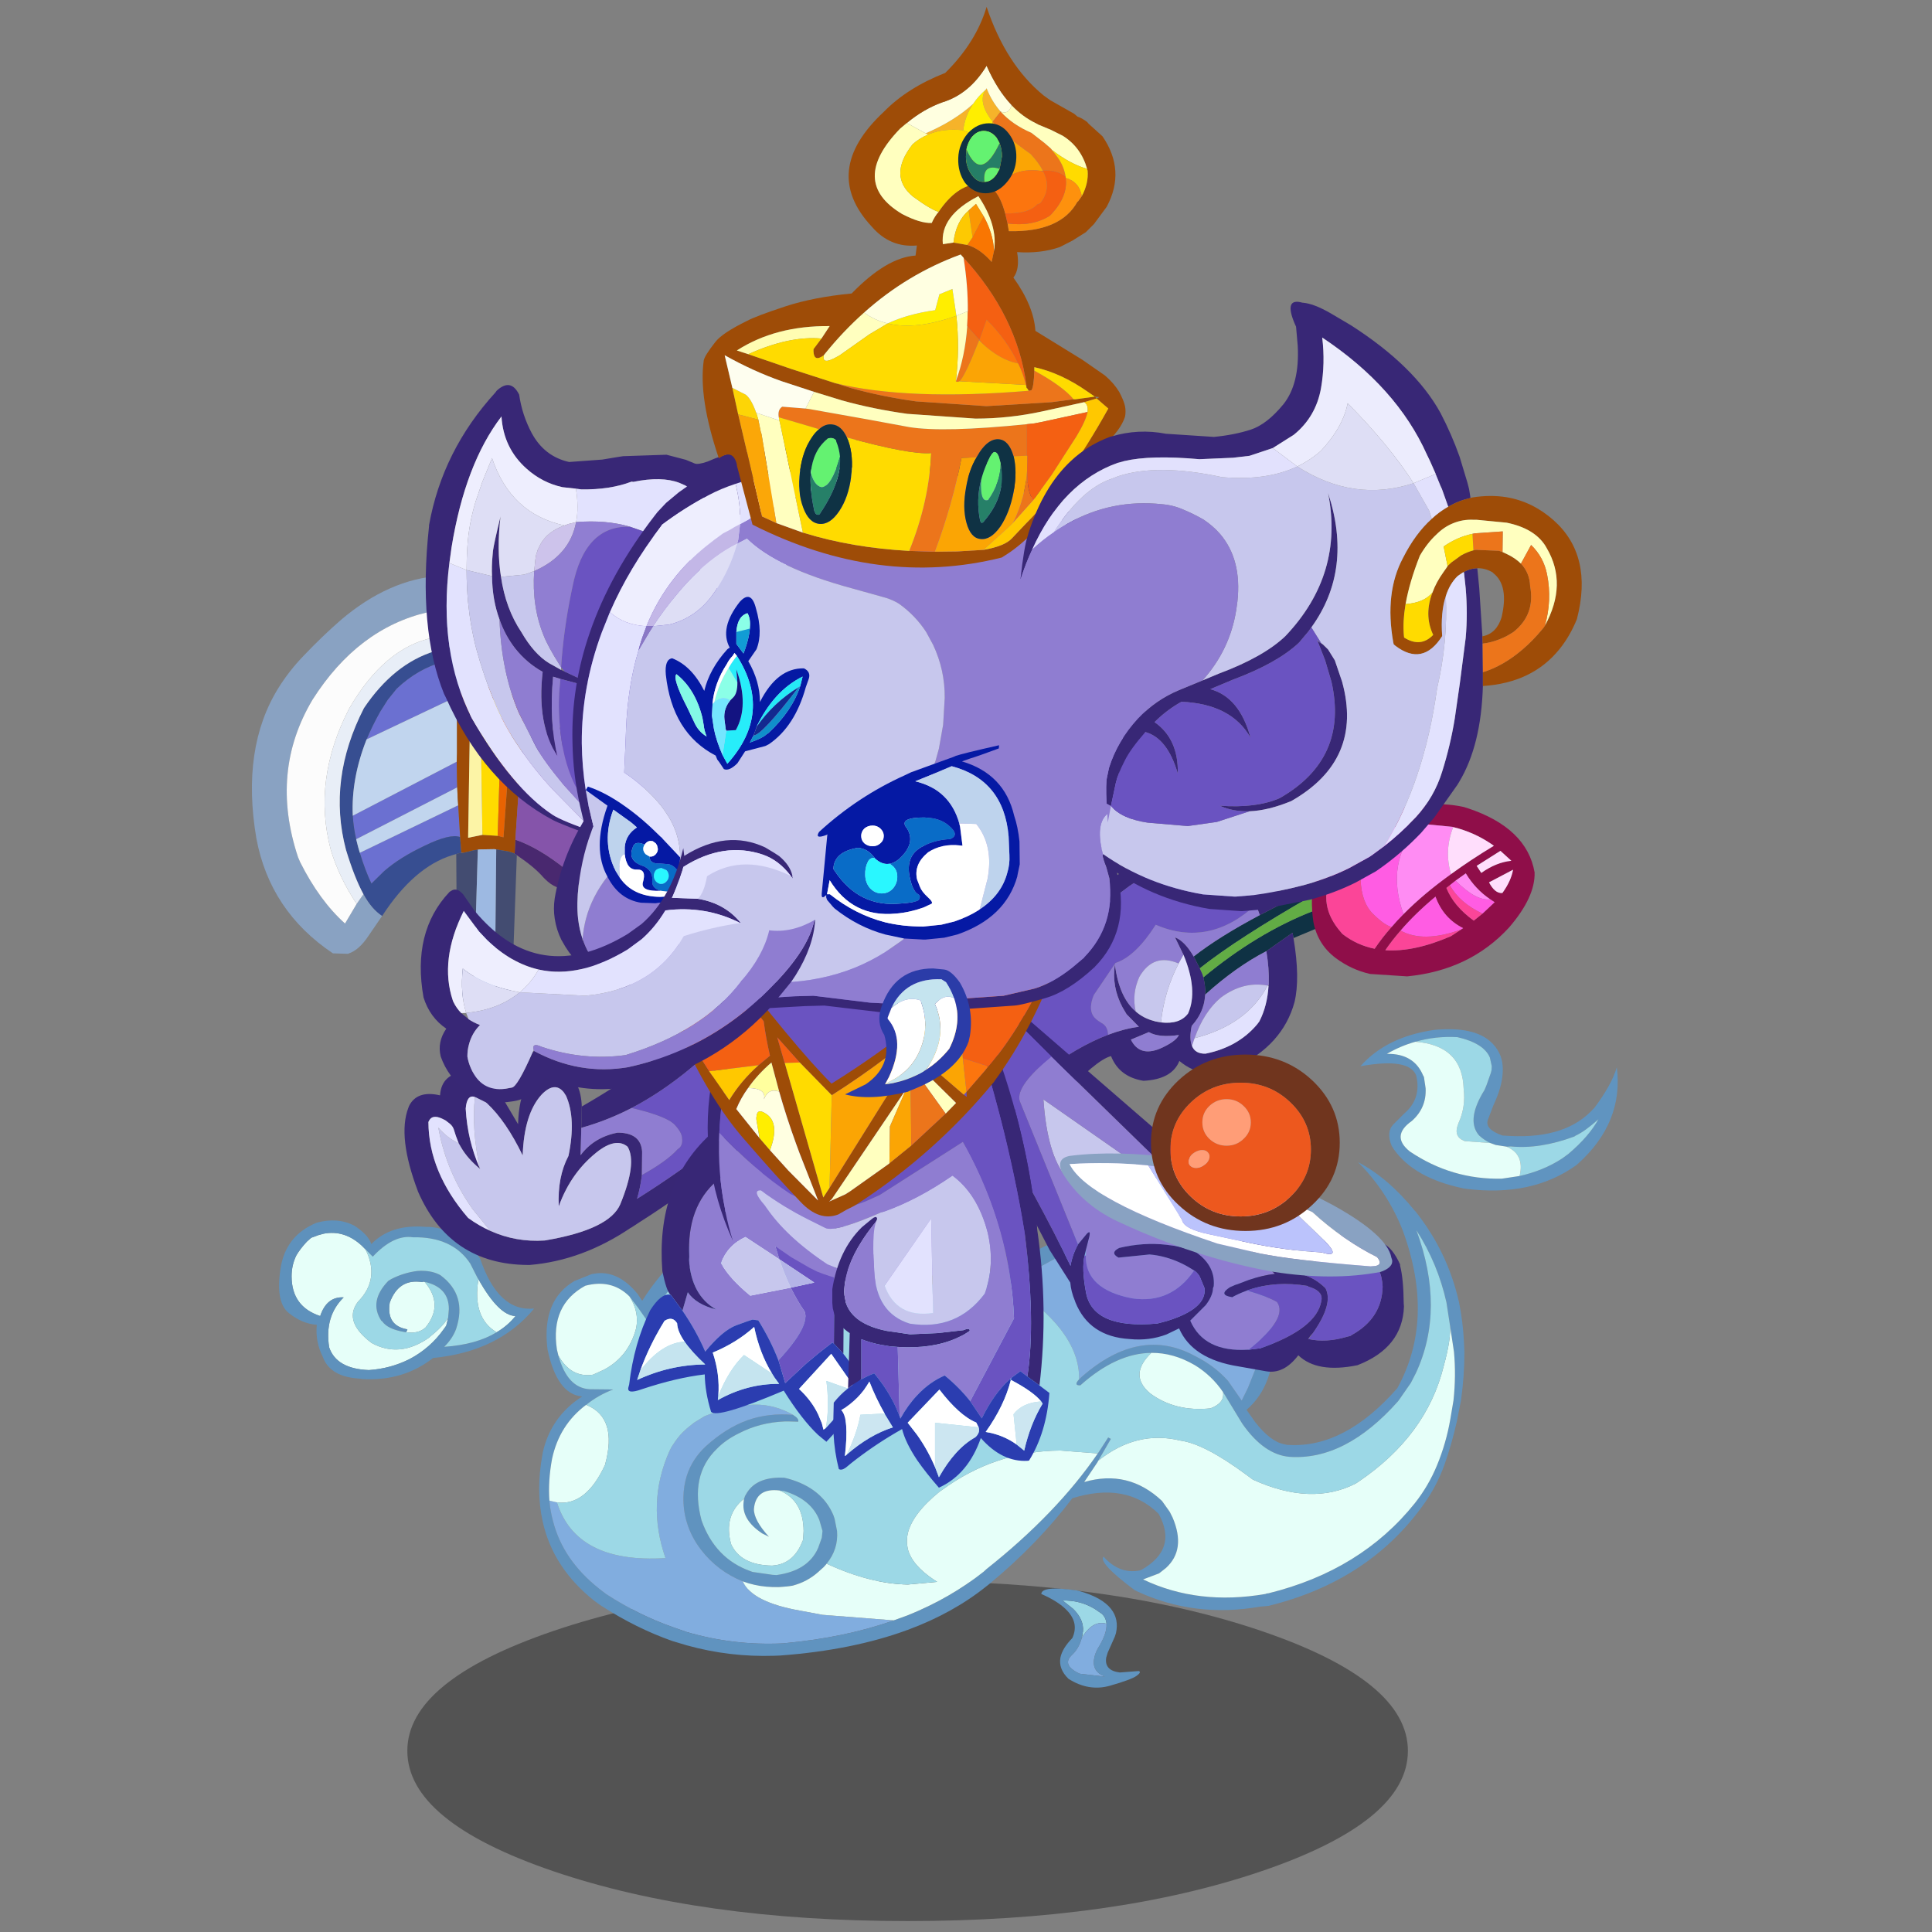 <svg xmlns:ffdec="https://www.free-decompiler.com/flash" xmlns:xlink="http://www.w3.org/1999/xlink" ffdec:objectType="frame" height="90" width="90" xmlns="http://www.w3.org/2000/svg"><rect width="100%" height="100%" fill="#808080" stroke="none"/><use ffdec:characterId="36" height="361" transform="matrix(.247 0 0 .247 10.565 .321)" width="262.45" xlink:href="#a"/><defs><use ffdec:characterId="1" height="34.45" width="101.4" xlink:href="#b" id="o"/><use ffdec:characterId="3" height="135.85" transform="translate(10.75 10.85)" width="276.25" xlink:href="#c" id="p"/><use ffdec:characterId="10" height="56.15" width="82.1" xlink:href="#d" id="q"/><use ffdec:characterId="12" height="63.2" width="49.35" xlink:href="#e" id="r"/><use ffdec:characterId="14" height="87.55" width="77.1" xlink:href="#f" id="s"/><use ffdec:characterId="16" height="60.55" width="117.45" xlink:href="#g" id="t"/><use ffdec:characterId="18" height="83" width="89.4" xlink:href="#h" id="u"/><use ffdec:characterId="20" height="72" width="78.05" xlink:href="#i" id="v"/><use ffdec:characterId="22" height="78.15" width="44.85" xlink:href="#j" id="w"/><use ffdec:characterId="24" height="93.7" width="81.2" xlink:href="#k" id="x"/><use ffdec:characterId="26" height="205.6" width="111.55" xlink:href="#l" id="y"/><use ffdec:characterId="32" height="54.1" width="81.35" xlink:href="#m" id="z"/><use ffdec:characterId="34" height="125.75" width="115.8" xlink:href="#n" id="A"/><g id="a" transform="translate(-42.75 -1.3)"><use ffdec:characterId="2" height="34.45" transform="translate(76.8 298.2) scale(1.861)" width="101.4" xlink:href="#o"/><use ffdec:characterId="9" height="156" transform="translate(42.77 184.178) scale(.914)" width="287" xlink:href="#p"/><use ffdec:characterId="11" height="56.15" transform="translate(76.25 187.25) scale(.914)" width="82.1" xlink:href="#q"/><use ffdec:characterId="13" height="63.2" transform="translate(118.45 214.15) scale(.914)" width="49.35" xlink:href="#r"/><use ffdec:characterId="15" height="87.55" transform="translate(47.5 108.6) scale(.914)" width="77.1" xlink:href="#s"/><use ffdec:characterId="17" height="60.55" transform="translate(182.05 151.65) scale(.914)" width="117.45" xlink:href="#t"/><use ffdec:characterId="19" height="83" transform="translate(183.05 182.85) scale(.914)" width="89.4" xlink:href="#u"/><use ffdec:characterId="21" height="72" transform="translate(128.1 176.35) scale(.914)" width="78.05" xlink:href="#v"/><use ffdec:characterId="23" height="78.15" transform="translate(156.9 209.15) scale(.914)" width="44.85" xlink:href="#w"/><use ffdec:characterId="25" height="93.7" transform="translate(80.25 72.6) scale(.914)" width="81.2" xlink:href="#x"/><use ffdec:characterId="31" height="205.6" transform="translate(104.45 1.3)" width="111.55" xlink:href="#y"/><use ffdec:characterId="33" height="54.1" transform="translate(79.35 158.45) scale(.914)" width="81.35" xlink:href="#z"/><use ffdec:characterId="35" height="125.75" transform="translate(192.45 56.9) scale(.914)" width="115.8" xlink:href="#A"/></g><g id="c" fill-rule="evenodd"><path d="m244.5 64.4.1 2.2q0 5.05-.7 10l-.85 4.3q-1 4.5-2.55 8.95-1.55 4.3-4.15 8Q225 113.9 204.2 119l-1 .1-.7.05q-13.55 2.4-25.45-3.15l-.5-.25q-7.55-5.65-6.4-6.9 3.25 3.65 7.45 2.85l.3-.1q7.65-4.3 3.6-11.6-6.75-6.65-17.8-3.2-7.25 9.55-17.2 17.75l-.45.35q-6.95 5.6-16.3 9.05-11.4 4.2-26.35 5.3l-1.2.05q-9.25.3-18.05-2.15l-3-.9q-7.4-2.6-14.55-7.2l-.45-.3-1.1-.8q-8.55-6.8-10.65-16.4-1.4-6.3-.05-13.75l.1-.55q1.7-7.35 8.1-11.45-5.2-.45-7.15-9.75l-.05-.45Q54.3 55.85 61 51.95l.4-.15 3.1-1.25.95-.15q4.65-.55 8.55 4.25l.95 1.4q2.6-4.15 6.2-7.9l.2-.2q4.8-5.1 10.4-8.35 2.65-1.6 5.5-2.7l.5-.2q8.25-1.8 13.75.2l1.25.55.45.2q5.35 3.15 7.55 6.95l.9 1.9.25.7q.45 1.2 3.35 3.3l1.25.8 1.45.75.2.1.6.15 5.4.45q10.35-.5 21.3-6.6 4.25-2.4 8.8-3.8 4.2-1.3 12.6-1.8l.3-.05q4.6-.05 8.9 1l1.2.3q4.9 1.05 9.1 3.6 2.9 1.85 4.85 4.65 2.75 4.15 3.55 9.1l.55 3.85q.3 10.45-5.65 15.55l1.75 2.5q3.15 4.05 6 4.6l.7.15h.4q11.45.6 22.25-11.7 7.85-14.2 1.15-32.5-3.15-8.05-9.25-14.15 6.15 3.2 11.65 9.95l.2.2q6.65 8.35 9 18.8.8 4 1 8m-79.4 7.85.65-.6q11.9-10.4 23.25-4.2 3.95 1.95 6.8 5.1l2.85 4.1 1.3-2.65 1.85-4.65q1-2.75.9-6.35-.1-2.75-.85-5.3-1.25-4.2-4.2-7.45-1.25-1.25-2.8-2.2-4.2-2.55-9.1-3.6l-1.2-.3q-4.45-1.1-9.2-1-4.35.3-8.6 1.6-4.55 1.35-8.8 3.8-4.05 2.25-8.1 3.65-7.85 2.75-15.7 2.5l-2.1-.15-3.9-.55q-2.45-.6-4.7-1.7l-1.25-1.05-1.8-1.85v-.05h-.05l-1-1.6-.8-1.45q-1.7-2.9-5.3-5.45l-.65-.55q-2.95-1.8-6.55-1.95l-6 .6q-4.35 1.65-8.25 4.3h-.05q-5.55 3.7-10.25 9.4l-.35.4q-2.6 3.15-4.45 6.05l.25.55 1.9 4.55v.05L74.1 57.5l-1.75-2.3-.25-.25q-3.6-3.4-8.9-2-7.25 3.95-5.85 13.15l.3 1.25q1.85 6.7 6.45 6.95l4.85.05q-3.1 1.2-5.4 3.05l-.15.1q-5.55 4.15-7.05 11.15-.85 4.55-.55 8.65v.15q.2 2.1.75 4.1 2.05 8 9.5 13.9l1.1.85.4.3q6.65 4.3 13.6 6.75l3 1.05q9.55 2.8 19.65 2.35l.6-.05q12.4-1.15 22.45-4.7l2.9-1.05q8.8-3.55 15.65-9l.6-.55q14.45-11.45 22.95-23.85l.15-.2 2-3.1.55.3-2.6 4.5-.15.3-2.75 4.1q9.1-2.65 16.05 3.9l.25.35 1.35 1.9.6 1.2q2.8 6.6-1.4 10.4l-1.4 1.1-3.3 1.25q11.35 5.4 25.25 3l.25-.1.4-.05q19.05-4.7 30.15-18.55 2.85-3.6 4.6-7.85 1.9-4.6 2.75-9.55l.65-3.85q.55-5.1.1-10l-.85-5.65-.7-4.55q-1.8-8.05-6.2-14.9 6 16.3-.1 29.45L233.55 73l-2.5 3.6-.2.25Q220 89.05 208.5 88.25q-5.25-.45-9.7-6.8l-.25-.4-3.4-5.6-.35-.55q-2.3-3.4-5.8-5.55-4.45-2.6-9-2.55-7.2.05-14.65 6.7h-.05q-1.4.05-.2-1.25m-69.4 41.7q-5.2-2.1-8.6-6.5-2.05-2.65-2.95-5.7-.75-2.45-.7-5.2.05-2.35.7-4.4 1.1-3.45 3.95-6.1 4.15-3.75 8.55-5.35 4.4-1.55 9.45-1.1l.05.05q1.15.7 1 1.35l-1.9-.05h-.9q-5.1.2-9.45 2.45-2.75 1.35-4.55 3.2-5.65 5.45-3.15 14.8 2.8 7.85 10.1 10.45l.4.15 4.15.6.8.05q3.25-.45 5.35-1.8 2.2-1.4 3.25-3.8l.75-2.1.15-1.4-.65-2.25q-1.7-4.3-7.3-6l-.9-.1q-4.9-.6-5.3 3.8-.05 2.3 3.1 5.75l-1.4-.7q-4.15-2.75-3.85-6.25l.1-.9.05-.05.15-.5.15-.25q1.8-3.4 6.7-3.55h1.2l.85.2q7 1.95 9.35 7.55l.25.75.5 2.5q.3 3.75-2.15 6.75l-.15.2-.45.5-.95.85-.1.1q-2.4 2.15-5.45 2.9-5.5.85-10.2-.9" fill="#6093bf"/><path d="M149.85 52.2q4.05-1.4 8.1-3.65 4.25-2.45 8.8-3.8 4.25-1.3 8.6-1.6 4.75-.1 9.2 1l1.2.3q4.9 1.05 9.1 3.6 1.55.95 2.8 2.2 2.95 3.25 4.2 7.45.75 2.55.85 5.3.1 3.6-.9 6.35L199.95 74l-1.3 2.65-2.85-4.1q-2.85-3.15-6.8-5.1-11.35-6.2-23.25 4.2l-.65.6q.2-10.3-15.25-20.05m-23 69.8q-10.05 3.55-22.45 4.7l-.6.05q-10.1.45-19.65-2.35l-3-1.05q-6.95-2.45-13.6-6.75l-.4-.3-1.1-.85q-7.45-5.9-9.5-13.9-.55-2-.75-4.1l.05-.15 1.5.35q4 12.65 22.4 11.5-3.95-11.35.8-22.05l.4-.8.25-.4q1.1-1.7 2.05-2.65l.9-.85 1.5-1.2 2.2-1.35 1.45-.55 2.9-.95q2.15-.7 4.75-.8 4.3-.4 8.3 1.6l.3.15.55.3q-5.05-.45-9.45 1.1-4.4 1.6-8.55 5.35-2.85 2.65-3.95 6.1-.65 2.05-.7 4.4-.05 2.75.7 5.2.9 3.05 2.95 5.7 3.4 4.4 8.6 6.5 1.9 4.3 11.9 6.05l4.55.85 14.7 1.15" fill="#81addf"/><path d="M180 66.8q4.55-.05 9 2.55 3.5 2.15 5.8 5.55.35 2.25-2.6 3.35-7.25.75-12.45-3.1-4.5-3.8.25-8.35m61.6-5.85.85 5.65q.45 4.9-.1 10l-.65 3.85q-.85 4.95-2.75 9.55-1.75 4.25-4.6 7.85-11.1 13.85-30.15 18.55l-.4.05-.25.1q-13.9 2.4-25.25-3l3.3-1.25 1.4-1.1q4.2-3.8 1.4-10.4l-.6-1.2-1.35-1.9-.25-.35q-6.95-6.55-16.05-3.9l2.75-4.1.15-.3Q177 82.7 186 84.9q4.95.65 13.6 7.05l1.35 1q12.1 5.5 21.25.8l.6-.4q13.95-9.45 17.5-23.7 1.65-6 1.3-8.7m-72.65 26.6q-8.5 12.4-22.95 23.85l-.6.55q-6.85 5.45-15.65 9l-2.9 1.05-14.7-1.15-4.55-.85q-10-1.75-11.9-6.05 4.7 1.75 10.2.9 3.05-.75 5.45-2.9l.1-.1.95-.85.45-.5.15-.2q8.95 4.15 16.75 4.3l6.05-.55-.6-.4q-4.6-3.05-5.45-6.4l-.15-.9q-.1-1.15.15-2.3.95-4.05 6.6-8.65l.45-.3q11-8.05 24.4-8.15l7.75.6M55.8 97.3q-.3-4.1.55-8.65 1.5-7 7.05-11.15l.05.05Q69.9 80.2 67.3 89.8v.05q-3.95 8.6-9.95 7.8l-1.5-.35h-.05m1.85-29.95-.3-1.25q-1.4-9.2 5.85-13.15 5.3-1.4 8.9 2l.25.25q2 3.15 1.35 6.5-1.55 5.9-6.7 8.6l-2.2 1q-4.55.7-7.15-3.95m34.15-24.1q3.9-2.65 8.25-4.3l6-.6q3.6.15 6.55 1.95l.65.55q3.6 2.55 5.3 5.45l.8 1.45 1 1.6.05.05q.4 2.5-.65 4.05l-1.35 1.75q-5.6 6.1-16.7 3.45l-.5-.15q-12.25-5.8-9.4-15.25m4.15 53.65-.1.9q-.3 3.5 3.85 6.25l1.4.7Q97.95 101.3 98 99q.4-4.4 5.3-3.8 4.9 2.05 4.95 8.35l-.1 1.7-.1.4-.05.05q-1.65 4.25-5.4 4.9l-.85.1q-6.45-.1-8.45-4.4-1.65-5.95 2.65-9.4" fill="#e6fff9"/><path d="M165.1 72.25q-1.2 1.3.2 1.25h.05q7.45-6.65 14.65-6.7-4.75 4.55-.25 8.35 5.2 3.85 12.45 3.1 2.95-1.1 2.6-3.35l.35.55 3.4 5.6.25.4q4.45 6.35 9.7 6.8 11.5.8 22.35-11.4l.2-.25 2.5-3.6 1.05-2.05q6.1-13.15.1-29.45 4.4 6.85 6.2 14.9l.7 4.55q.35 2.7-1.3 8.7-3.55 14.25-17.5 23.7l-.6.4q-9.15 4.7-21.25-.8l-1.35-1q-8.65-6.4-13.6-7.05-9-2.2-16.95 4.15l2.6-4.5-.55-.3-2 3.1-.15.2-7.75-.6q-13.4.1-24.4 8.15l-.45.3q-5.65 4.6-6.6 8.65-.25 1.15-.15 2.3l.15.9q.85 3.35 5.45 6.4l.6.4-6.05.55q-7.8-.15-16.75-4.3 2.45-3 2.15-6.75l-.5-2.5-.25-.75q-2.35-5.6-9.35-7.55l-.85-.2H103q-4.9.15-6.7 3.55l-.15.25-.15.5-.05.05q-4.3 3.45-2.65 9.4 2 4.3 8.45 4.4l.85-.1q3.75-.65 5.4-4.9l.05-.05.1-.4.1-1.7q-.05-6.3-4.95-8.35l.9.1q5.6 1.7 7.3 6l.65 2.25-.15 1.4-.75 2.1q-1.05 2.4-3.25 3.8-2.1 1.35-5.35 1.8l-.8-.05-4.15-.6-.4-.15q-7.3-2.6-10.1-10.45-2.5-9.35 3.15-14.8 1.8-1.85 4.55-3.2 4.35-2.25 9.45-2.45h.9l1.9.05q.15-.65-1-1.35l-.05-.05-.55-.3-.3-.15q-4-2-8.3-1.6-2.6.1-4.75.8l-2.9.95-1.45.55-2.2 1.35-1.5 1.2-.9.85q-.95.95-2.05 2.65l-.25.4-.4.8q-4.75 10.7-.8 22.05-18.4 1.15-22.4-11.5 6 .8 9.95-7.8v-.05q2.6-9.6-3.85-12.25l.1-.15q2.3-1.85 5.4-3.05l-4.85-.05q-4.6-.25-6.45-6.95 2.6 4.65 7.15 3.95l2.2-1q5.15-2.7 6.7-8.6.65-3.35-1.35-6.5l1.75 2.3 4.75 6.75.1.2-.1-.25-1.9-4.55-.25-.55q1.85-2.9 4.45-6.05l.35-.4q4.7-5.7 10.25-9.4h.05q-2.85 9.45 9.4 15.25l.5.15q11.1 2.65 16.7-3.45l1.35-1.75q1.05-1.55.65-4.05l1.8 1.85 1.25 1.05q2.25 1.1 4.7 1.7l3.9.55 2.1.15q7.85.25 15.7-2.5 15.45 9.75 15.25 20.05m.55 53.35.1-.45.05-.4.1-.5q.2-2.4-2-4.6l-2.2-1.75q3.6-.1 6.65 1.75l1.45 1q.85.8.95 2.05-2.8-.85-5.1 2.9" fill="#9cd8e6"/><path d="M170.75 122.7q-.1-1.25-.95-2.05l-1.45-1q-3.05-1.85-6.65-1.75l2.2 1.75q2.2 2.2 2 4.6l-.1.5-.05.4-.1.45q-.6 2.2-1.95 3.45l-.2.2-.35.4q-1.15 1.65 1.55 3.1l.5.25 5.2.6q-2.8-1.1-2.15-3.95.15-.75.6-1.65l.2-.35q1.85-3 1.7-4.95m-5.75-6.8q4.85 1.35 6.7 3.75 1.65 2.1 1 5l-.25.75-1.45 3.25-.3 1q-.45 2.7 2.8 3.1l3.9-.3q.65.2-.45 1-1.15.8-5.55 2.05-4.35 1.2-8.5-1.45-2.1-2.05-1.65-4.4.4-1.9 2.45-4 1.5-3.25-1.4-6-1.7-1.65-5-3.1.1-1.75 7.2-.75l.5.1" fill="#6094c0"/><path d="M165.65 125.6q2.3-3.75 5.1-2.9.15 1.95-1.7 4.95l-.2.35q-.45.9-.6 1.65-.65 2.85 2.15 3.95l-5.2-.6-.5-.25q-2.7-1.45-1.55-3.1l.35-.4.2-.2q1.35-1.25 1.95-3.45" fill="#81addf"/><path d="M256 30.3q4.9-1.1 8.75-3.6l.75-.55.55-.4q4.25-3.6 6.2-7.15-2.85 2.55-4.75 3.4l-.2.15q-7.15 2.65-13.15 2.05l-.85.05-2.25-.35-1.1-.4q-.85-.4-1.65-1l-.65-.55-.25-.3q-2.35-3.15 1.35-9.1l.4-.95.9-2.55.15-.6.05-.8-.4-1.8q-1.25-2.95-6.7-4.2-4.5-.25-8.65.95-3.05.85-5.9 2.5 5.6-.1 7.5 4.5l.15.25.35 2.35q.2 4.05-2.85 6.75-4.4 3.1-.4 6.3 8.7 5.85 19 5.6l3.65-.55m15.35-13.95q3.7-4.95 4.7-8.5 1.45 11.45-8.1 20l-.3.25q-9.15 6.55-22.7 4.85l-.6-.1q-10.1-2.1-14.3-8.05l-.45-.7q-1.2-2.9.4-4.5l2.15-2.15q3.65-3.1 2.5-7.9-1.45-3.7-11.5-1.9 5.4-6.1 15.3-7.5l.6-.05q7.4-.55 10.8 2.35 1.3 1.1 2.05 2.7.75 1.7.6 3.9-.15 2.95-1.95 6.75l-1.1 2.9q-.7 1.95 3 3.25l1.7.1q11.6.55 17.15-5.7h.05" fill="#6094c0"/><path d="m253.3 24.25.85-.05q6 .6 13.15-2.05l.2-.15q1.9-.85 4.75-3.4-1.95 3.55-6.2 7.15l-.55.4-.75.55q-3.85 2.5-8.75 3.6 1.05-4.5-2.7-6.05M234.5 2.6q4.15-1.2 8.65-.95 5.45 1.25 6.7 4.2l.4 1.8-.05.8-.15.6-.9 2.55-.4.95q-3.7 5.95-1.35 9.1l.25.3.65.55q.8.6 1.65 1l-5.3-.4-.7-.35q-1.4-.9-.75-2.85l.2-.55q1.5-3.35 1.05-7-.25-9-9.95-9.75" fill="#9cd8e6"/><path d="m256 30.3-3.65.55q-10.3.25-19-5.6-4-3.2.4-6.3 3.05-2.7 2.85-6.75l-.35-2.35-.15-.25q-1.9-4.6-7.5-4.5 2.85-1.65 5.9-2.5 9.7.75 9.95 9.75.45 3.65-1.05 7l-.2.55q-.65 1.95.75 2.85l.7.35 5.3.4 1.1.4 2.25.35q3.75 1.55 2.7 6.05M7.75 42.65l.4-.15 1.1-.3q4.25-.8 7.8 2.45l.2.2.6.6q3.05 6.1-1.55 10.8l-.25.35q-2.6 3.9 3.05 8.15 5.8 3.2 11.95-1.15v-.05q2.7-2.1 3.85-4l-.2.85-.2.8-.5.7q-2.8 3.95-7.1 6.2-3.9 1.95-8.35 2.25-6.7-.25-8.2-4.7-1-6.4 3-10.3-3.5-.2-4.85 3.85-5.9-1.95-5.9-8.2 0-2.35 1-4.35.8-1.35 2.15-2.8l.9-.8 1.1-.4m33.4 8.95q4.2 7.5 7.65 7.6-1.6 2-3.9 3.35-5.05-3-3.75-10.95m-14.9 10.95.25-.6q-4.4-.75-3.65-5.5 1.85-5.05 6.7-4.25l.2-.1.3.05q4 4.7.2 9.4-1.45 1.35-4 1" fill="#e6fff9"/><path d="m8.15 42.5-.2.05-.2.1-1.1.4-.9.8Q4.4 45.3 3.6 46.65q-1 2-1 4.35 0 6.25 5.9 8.2 1.35-4.05 4.85-3.85-4 3.9-3 10.3 1.5 4.45 8.2 4.7 4.45-.3 8.35-2.25 4.3-2.25 7.1-6.2l.5-.7.2-.8.2-.85.15-1.8q0-4.5-5-5.6l-.3-.05-.2.1q-4.85-.8-6.7 4.25-.75 4.75 3.65 5.5l-.25.6-.35-.05q-3.5-.6-4.6-2.2l-.2-.15q-2.6-4 1.45-8.2l.65-.4q2.55-1.3 5.35-1.65 2.65-.2 4.55.75l.25.15q5.5 4.1 3.2 11.05-.7 1.95-2.45 3.7 6.6-.45 10.8-3 2.3-1.35 3.9-3.35-3.45-.1-7.65-7.6l-.15-.2-1.55-3.05q-3.7-5.55-11.8-5.4-4-.6-8.3 4l-1.5-1.5-.6-.6-.2-.2q-3.55-3.25-7.8-2.45l-1.1.3m7.4-1.95q2.9 1.9 3.5 3.8 4-4.15 11.2-3.55h.7q6.5.45 10.55 6.55 3.75 11.05 11.15 10.3-7.35 8.9-20.85 10.2-6.2 4.85-14.65 4.35l-.25-.05-1.45-.15q-5.05-.65-6.4-4.35-1.6-3.2-1.25-6.65-3-.2-5.75-2.4-2.8-2.2-1.75-9.1 1-6.9 7.45-9.55 4.3-1.2 7.8.6" fill="#5e91bc"/><path d="M34.9 59.55q-1.15 1.9-3.85 4v.05q-6.15 4.35-11.95 1.15-5.65-4.25-3.05-8.15l.25-.35q4.6-4.7 1.55-10.8l1.5 1.5q4.3-4.6 8.3-4 8.1-.15 11.8 5.4L41 51.4l.15.2q-1.3 7.95 3.75 10.95-4.2 2.55-10.8 3 1.75-1.75 2.45-3.7 2.3-6.95-3.2-11.05l-.25-.15q-1.9-.95-4.55-.75-2.8.35-5.35 1.65l-.65.4q-4.05 4.2-1.45 8.2l.2.15q1.1 1.6 4.6 2.2l.35.05q2.55.35 4-1 3.8-4.7-.2-9.4 5 1.1 5 5.6l-.15 1.8" fill="#9cd8e6"/></g><g id="d" fill-rule="evenodd"><path d="m80.05 17.35 2.05 2.95Q68.05 34.5 50.95 45.75l-2.4 1.55-1.75 1.15h-.05q-10.05 6.8-20.9 7.7h-.4Q9.35 56.05 2.8 41l-.05-.15Q-1.45 29.7.8 23.75l.1-.25.05-.15q1.65-3.3 6.4-2.2.3-4.65 5.7-4.95l.6.1q2.5.45 5.25 3.65l1.15 1.4 3.4 5.75q.15-5.1 1.7-7.95 1.85-2.35 4.7-2.95l1.65-.25 1.65.5q3.25 1.65 3.45 7v.1l-.1 4.3v.1l-.15 5.55q2.75-3.7 7.6-4.65h.4q4.45.15 4.7 3.9L49 37.6l-.05.4q-.3 2.25-.95 4.5 17.6-11.05 32.05-25.15M17.7 49.1q5.3 2.4 11.25 2l.3-.05q13.1-2.25 15.3-7.45 3.5-8.55 1.5-11.85-2.2-1.85-5.8.7-5.8 4.35-8.4 11.6-.3-6.05 2-10.4 1.6-7.65-.5-12.4l-.45-.7q-1.85-2.35-4.55.4-3.65 3.95-3.95 12.6Q21 26.5 17.05 22.8l-.25-.2-2-1-.25-.1q-1.65-.6-1.9 2.35v.1q.35 6.45 2.9 12.25l-.05.05Q13.05 34.2 11.75 32l-.55-.95-.55-1.45-.15-.45-.3-.95q-.25-.75-.9-1.25l-.85-.65-.7-.35q-1.95-.9-2.65.4l-.15.3Q5 37 13.15 46.45q2.2 1.6 4.55 2.65" fill="#382775"/><path d="M36.6 23.45Q53.2 13.95 68.05 0l2.75 4Q59.15 17.35 46.9 23.75q-5.15 2.65-10.4 4.1l.1-4.3v-.1" fill="#382776"/><path d="M36.5 27.85q5.25-1.45 10.4-4.1 7.2 1.7 8.85 3.45 1.55 1.65 1.55 2.85.15 1.2-.5 1.9l-.5.4Q54.2 34.7 49 37.6l.05-4.85q-.25-3.75-4.7-3.9h-.4q-4.85.95-7.6 4.65l.15-5.55v-.1" fill="#8f7dd1"/><path d="m14.55 21.5.25.1 2 1 .25.2Q21 26.5 24.4 33.55q.3-8.65 3.95-12.6 2.7-2.75 4.55-.4l.45.7q2.1 4.75.5 12.4-2.3 4.35-2 10.4 2.6-7.25 8.4-11.6 3.6-2.55 5.8-.7 2 3.3-1.5 11.85-2.2 5.2-15.3 7.45l-.3.05q-5.95.4-11.25-2L14 44.55l-1-1.5Q8.45 36 7 27.8q1.85 2.15 4.2 3.25l.55.95q1.3 2.2 3.75 4.25l.15.15-.1-.2q-1.7-8.1-1-14.7" fill="#c7c7ed"/><path d="M14.55 21.5q-.7 6.6 1 14.7-2.55-5.8-2.9-12.25v-.1q.25-2.95 1.9-2.35m-3.35 9.55Q8.85 29.95 7 27.8q1.45 8.2 6 15.25l1 1.5 3.7 4.55q-2.35-1.05-4.55-2.65Q5 37 4.95 26.65l.15-.3q.7-1.3 2.65-.4l.7.35.85.65q.65.5.9 1.25l.3.95.15.45.55 1.45" fill="#e2e2fe"/><path d="m70.8 4 9.25 13.35Q65.6 31.45 48 42.5q.65-2.25.95-4.5l.05-.4q5.2-2.9 7.3-5.25l.5-.4q.65-.7.5-1.9 0-1.2-1.55-2.85-1.65-1.75-8.85-3.45Q59.15 17.35 70.8 4" fill="#6a53c1"/></g><g id="e" fill-rule="evenodd"><path d="m24.15 5.05 3.4 2.3q1.1 10.5 3.65 18.2l-7-4.6q-3.7 1.7-5.05 5.4l.15.25q1.75 3.05 5.9 6.45l8.35-1.65q1.3 2.65 2.85 4.9 1.2 3-5.4 10.1-1.55-4.05-4.15-8.25l-1.2-.15q-.45.1-3.3 1.15-2.85 1.05-6.45 5.45-1.85-4.3-4.7-8.45l1.1-3.8q1.7 2.5 5.85 3.55-5.1-2.9-5.6-10.2l.05-.7q-.55-10.3 5.75-15.7l5.8-4.25" fill="#8f7dd1"/><path d="m42.6 17.5 2 1.35-.2 26.2-.3-.35-1.65-1.75.15-25.45M8.7 32.85Q7.9 32.1 7.05 28 5.7 10.3 16.7 0l7.45 5.05-5.8 4.25q-6.3 5.4-5.75 15.7l-.05.7q.5 7.3 5.6 10.2-4.15-1.05-5.85-3.55l-1.1 3.8-2.4-3.25-.1-.05" fill="#382776"/><path d="m44.4 45.05.15.2q2.2 2.65 4.8 7.9.05.8-1.35 2.35l-7.1 7.7-1.7-1.4q-3.35-3.15-7.1-9.15-13.85 5.85-15 4.35-1.25-4.05-1.3-7.7-5.9.7-12.95 3.05-3.2 1.15-2.8-.4l.15-.55q1-8.55 4.35-15.35 2.25-3.5 4.05-3.2h.1l.05.05h.05l2.4 3.25q2.85 4.15 4.7 8.45 3.6-4.4 6.45-5.45 2.85-1.05 3.3-1.15l1.2.15q2.6 4.2 4.15 8.25l.1.25 1.3 4.45 4.35-4.05L39.2 45l2.95-2.3.3.25 1.65 1.75.3.35M40.75 60.4l6.7-7.4-.05-.05-5.5-7.9-6.65 7.25q2.6 2.4 3.95 5.25l.75 1.8.35 1.35.45-.3M18.6 53.75l-.1.85q6.05-3.4 12.65-3.35l-.95-1.3-.5-.8Q27.1 44.9 26 39.5q-3.6 3.25-8.55 5.3 1.5 4.4 1.15 8.95m-6.95-11.2q-1.5-2.15-1.55-3.8-.95-1.55-2.6-.5-3.1 5-5 10.25l-.65 1.95q6.75-3.15 14.05-3.2-2.8-2.6-4.25-4.7" fill="#2b3db0"/><path d="m33.55 31.4-8.35 1.65q-4.15-3.4-5.9-6.45l-.15-.25q1.35-3.7 5.05-5.4l7 4.6q1.05 3.15 2.35 5.85" fill="#c7c7ed"/><path d="M27.55 7.35 42.6 17.5l-.15 25.45-.3-.25L39.2 45l-2.45 2.05-4.35 4.05-1.3-4.45-.1-.25q6.6-7.1 5.4-10.1-1.55-2.25-2.85-4.9l4.85-1.05-7.2-4.8q-2.55-7.7-3.65-18.2" fill="#6a53c1"/><path d="m31.2 25.55 7.2 4.8-4.85 1.05q-1.3-2.7-2.35-5.85" fill="#b4b4e7"/><path d="m47.4 52.95-6.5-2.3q.6 4.7.05 8.7l-.2 1.05-.45.3-.35-1.35-.75-1.8q-1.35-2.85-3.95-5.25l6.65-7.25 5.5 7.9m-17.7-3.8-5.8-3.85q-3.15 3.05-5.3 8.45.35-4.55-1.15-8.95 4.95-2.05 8.55-5.3 1.1 5.4 3.7 9.65M2.5 48.5q1.9-5.25 5-10.25 1.65-1.05 2.6.5.05 1.65 1.55 3.8-4.7.2-9.15 5.95" fill="#fff"/><path d="m47.4 52.95.05.05-6.7 7.4.2-1.05q.55-4-.05-8.7l6.5 2.3m-17.7-3.8.5.8.95 1.3q-6.6-.05-12.65 3.35l.1-.85q2.15-5.4 5.3-8.45l5.8 3.85m-18.05-6.6q1.45 2.1 4.25 4.7-7.3.05-14.05 3.2l.65-1.95q4.45-5.75 9.15-5.95" fill="#c5e4ef"/></g><g id="f" fill-rule="evenodd"><path d="m55.8 33.6 3.3-.55h.1l.2-.1 1.35-.5q6-2.3 8.15-4.3l2.45-1.8q1.65-1.1 4.4 4.55l.55 1.55q1.2 3.75.6 7.75-.7 10.1-4.2 16.75l-2.4 3.75q-5.15 6.6-9.85 1.85l-.35-.35q-1.75-2.05-5.45-4.55l-.45-.3v-.05l.15-2.85q4.75 1.6 10.4 6.1l.5.65 1-1.8 2.35-5.1q4.2-10.65 3.5-23.15-4.4 3.25-8.45 4.4l-.55.1q-5.4 1.2-7.55.95l.25-3" fill="#49286f"/><path d="M42.25 38.35v.35l.05 3.35.05 1.6-20.85 10.7q-.55-2.4-.7-4.85l21.45-11.15m.3 9 .4 6.55q-2.1-.75-7.25 1.75-5.2 2.45-8.45 5.3l-2.6 2.55q-1.25-2.6-2.4-6.35l20.3-9.8M42.3 24.9l-18.65 8.85q1.2-2.85 2.8-5.7L28 25.6l1.85-2.3q4.35-4.15 9.75-5.6 1.1 4.25 2.7 7.2" fill="#6b70d1"/><path d="m42.15 57.4-.85.25Q33.4 60.1 26.85 70.2q-2.2-1.45-3.85-4.5-1.85-3.4-3.6-9.15-3.85-14.5 3.7-29.25 6.15-9.15 14.6-11.75h.05q2-.6 4.15-.9l3.8 8.1q-.95.2-1.8.6l-.3.05-.05.05-.3.4-.25.6-.25 1.3-.45-.85q-1.6-2.95-2.7-7.2-5.4 1.45-9.75 5.6L28 25.6l-1.55 2.45q-1.6 2.85-2.8 5.7-3.2 8.1-2.85 15.75.15 2.45.7 4.85l.4 1.6.35 1.2q1.15 3.75 2.4 6.35l2.6-2.55q3.25-2.85 8.45-5.3 5.15-2.5 7.25-1.75l.25 3.2-1.05.3" fill="#374e91"/><path d="m26.85 70.2-.25.35-2.5 3.65q-2 3.05-4.2 3.75l-.05.05-3.15-.1Q3.7 69.2.9 54.15q-3.15-18.6 4.55-31 2.25-3.6 5.2-6.65 3.8-4 7.7-7.4Q28.3.65 38.9 0q.4 7.75 3 14.65-2.15.3-4.15.9h-.05l-.3-2.8-1.1-5.25q-14.45 3.35-23.8 18.05-8.85 14.85-3 32.5l.45 1.05q4 7.95 9.25 12.65l2.4-4.05 1.4-2q1.65 3.05 3.85 4.5" fill="#89a2c2"/><path d="m42.75 25.75-.3 2.15-.05.35-.1 1.1v7.3l-.05 1.7L20.8 49.5q-.35-7.65 2.85-15.75L42.3 24.9l.45.85m-.4 17.9.1 2.3.1 1.4-20.3 9.8-.35-1.2-.4-1.6 20.85-10.7" fill="#c1d5ee"/><path d="M45.7 22.75q3.5-.65 8.4 1.7 1.6.65 2 2.3l.1.5-.4 6.35-.25 3-1.2 17.85-.15 2.85-.2-.1h-.05l-.75-.25-.15-.05-2.65-.45-.4-.05-3 .05-.4.05-.9.15-1.65.4-.4.1-.45-.05-.25-3.2-.4-6.55-.1-1.4-.1-2.3-.05-1.6-.05-3.35v-.35l.05-1.7v-7.3l.1-1.1.05-.35.3-2.15.25-1.3.25-.6.3-.4.05-.05.3-.05q.85-.4 1.8-.6m5 30.9 1.2.3v-.05l1.9-26.8q-1.15-.65-2.25-1.05-2.35-.95-4.45-.8l-2.05.5-.45 28.3 2.95-.6 3.15.2" fill="#9e4c07"/><path d="M21.6 67.7q-3.65-5.5-5.35-11.2-3.8-14.4 3.8-29.1Q27.3 14.85 37.4 12.75l.3 2.8q-8.45 2.6-14.6 11.75-7.55 14.75-3.7 29.25 1.75 5.75 3.6 9.15l-1.4 2" fill="#e8eef7"/><path d="m21.6 67.7-2.4 4.05q-5.25-4.7-9.25-12.65l-.45-1.05q-5.85-17.65 3-32.5 9.35-14.7 23.8-18.05l1.1 5.25q-10.1 2.1-17.35 14.65-7.6 14.7-3.8 29.1 1.7 5.7 5.35 11.2" fill="#fcfcfc"/><path d="m50.7 53.65-3.15-.2-.45-28.2q2.1-.15 4.45.8l-.85 27.6" fill="#ffdb00"/><path d="M51.55 26.05q1.1.4 2.25 1.05l-1.9 26.8v.05l-1.2-.3.85-27.6" fill="#e86302"/><path d="m47.55 53.45-2.95.6.45-28.3 2.05-.5.45 28.2" fill="#fcf4a6"/><path d="M55.55 36.6q2.15.25 7.55-.95l.55-.1q4.05-1.15 8.45-4.4.7 12.5-3.5 23.15l-2.35 5.1-1 1.8-.5-.65q-5.65-4.5-10.4-6.1l1.2-17.85" fill="#8554aa"/><path d="m54.65 57.65-1.05 29.2-3.5.2.3-30.6 2.65.45.15.05.75.25H54l.2.15.45.3m-8.95 29.7-3.35.2-.2-30.15 1.05-.3v.1l.45-.05.4-.1 1.65-.4.9-.15-.9 30.85" fill="#434c71"/><path d="m50.1 87.05-4.4.3.9-30.85.4-.05 3-.05.4.05-.3 30.6" fill="#9db9e2"/></g><g id="g" fill-rule="evenodd"><path d="M49.1 35.75Q60.15 26.6 71.65 22.1l1.55-.55.6 3.55-6.1 2.55-.2-1.1-5.4 3.8q-6.3 3.25-12.6 8.95.05-1.7-.4-3.55M72.65 18.3l-1 .55q-15.55 8.9-23.3 15.05l-1.2-2.4-.05-.05q5.25-4.1 13.65-8.55l4.85-2.5 6.05-2.9.8-.35.2 1.15" fill="#0f3244"/><path d="m73.2 21.55-1.55.55q-11.5 4.5-22.55 13.65l-.25-.75-.5-1.1q7.75-6.15 23.3-15.05l1-.55.55 3.25" fill="#62ac45"/><path d="m48.35 33.9.5 1.1.25.75q.45 1.85.4 3.55l-.05.35q-.25 3.3-2.65 6l-.1.1q-.55 2.7.05 4.15.65 1.65 2.8 1.6 6.7-1.35 10.65-6.05l.3-.4.15-.2q1.65-3.2 1.9-7.35l.05-.2V37q.1-3.05-.5-6.65l5.4-3.8.2 1.1q1.4 8.3.2 13.25-2.45 8.85-12.05 13.4-6.55 3-11.7-1.3-1.5 3.8-7.4 4.1-5-.8-6.7-5.1-3.1.8-10.25 8.55l-3.9-5.1Q23.1 50 29.45 47.6q3.3-1.25 6.35-1.65l-2.55-2.6-.85-1.45q-2.25-4.25-1.55-8.8.85 6.75 4.3 9.7 1.6 1.4 3.75 1.95l.3.1 1.15.2q3.9.45 5.6-1.85 2.1-4.75-.95-12.1l-1.75-3.6q2 .75 3.85 3.95l.05.05 1.2 2.4M65.6 20.4l-4.85 2.5-.75-2.05-.05-.1q-2.4-4.95-8.6-6.95-9-2.2-16.2 2.25l-.25.15q-1.85 1.15-7.1 5.45l-.25.1q-15.6 6.05-25.7 15.1L0 34.4q10.45-10.05 27.25-16.55l.25-.1q5.25-4.3 7.1-5.45l.25-.15q7-4.35 15.75-2.35l.45.1q12.8 3.15 14.55 10.5M37.85 47.05l-3.7 1.55q1.75 3.55 5.9 1.9 3.35-1.45 4-2.85-4.15.6-6.2-.6" fill="#382776"/><path d="M1.85 36.85q10.1-9.05 25.7-15.1l.25-.1q5.25-4.3 7.1-5.45l.25-.15q7.2-4.45 16.2-2.25 6.2 2 8.6 6.95-9.65 8.9-20.7 4.15v.05q-4.1 6.4-8.15 7.8l-.2.1-.1.2-4.3 6.35q-1.1 2.7-.15 4.25.45.75 1.75 1.5 1.3.7 1.35 2.45Q23.1 50 15.9 55.45L1.85 36.85" fill="#6a53c1"/><path d="M49.5 39.3q6.3-5.7 12.6-8.95.6 3.6.5 6.65v.3l-.25.15q-5-.95-9.6 2.45-3.5 2.9-5.45 8.4l-.1.25-.45 1.35q-.6-1.45-.05-4.15l.1-.1q2.4-2.7 2.65-6l.05-.35m11.25-16.4q-8.4 4.45-13.65 8.55-1.85-3.2-3.85-3.95L45 31.1l-1 1.8q-5.2-2.25-8.1 2.75-1.6 3.55-.75 7.15-3.45-2.95-4.3-9.7-.7 4.55 1.55 8.8l.85 1.45 2.55 2.6q-3.05.4-6.35 1.65-.05-1.75-1.35-2.45-1.3-.75-1.75-1.5-.95-1.55.15-4.25l4.3-6.35.05.05.05-.25.2-.1q4.05-1.4 8.15-7.8v-.05q11.05 4.75 20.7-4.15l.05.1.75 2.05m-22.9 24.15q2.05 1.2 6.2.6-.65 1.4-4 2.85-4.15 1.65-5.9-1.9l3.7-1.55" fill="#8f7dd1"/><path d="m44 32.9 1-1.8q3.05 7.35.95 12.1-1.7 2.3-5.6 1.85.7-6.5 3.65-12.15m2.75 17 .45-1.35.1-.25q10.85-2.8 15.05-10.85l.2.05q-.25 4.15-1.9 7.35l-.15.2-.3.4q-3.95 4.7-10.65 6.05-2.15.05-2.8-1.6" fill="#e2e2fe"/><path d="M47.3 48.3q1.95-5.5 5.45-8.4 4.6-3.4 9.6-2.45-4.2 8.05-15.05 10.85m-6.95-3.25-1.15-.2-.3-.1q-2.15-.55-3.75-1.95-.85-3.6.75-7.15 2.9-5 8.1-2.75-2.95 5.65-3.65 12.15" fill="#c7c7ed"/><path d="m103 .65.65.2q12.2 4.05 13.8 13.25.15 5.1-5.3 11.4-8.1 8.8-21 10.05l-7.65-.5q-3.8-.85-7.05-3.25-3.75-2.8-4.65-7.5-.35-2.35-.3-4.8.1-1.2.35-2.4 1.1-5.7 5-10.1Q79 4.7 83.8 2.55l.55-.25Q94.9-1.15 102.85.6l.15.05m-2.35 4.1-.1-.05-6.2-.6-.75.05h-.15q-5.7.2-9.85 2.3l-.15.05q-5.15 2.6-7.85 8.1-3 6.25 1.9 11.85l.3.35q2.95 2.3 6.65 3.05 1.5-2.25 3.5-4.5Q89.1 24 90.4 22.7q4.15-4.2 9.8-8.25 4.05-2.95 8.85-5.85l-.5-.35q-3.7-2.5-7.9-3.5M89.8 26.1q-1.75 2-3.15 4.05 5.95.4 13.55-2.9l2.05-1.35.2-.15.25-.15q-4.1-2.05-5.7-6.5-4.15 3.45-7.2 7m18.5-6.45q-3.05-2.05-5.05-5.35l-2.1 1.5-1.2.95-.7.55q1.5 3.75 5.65 6.75l1.8-1.45 2.5-2.35-.9-.6m2.45-1.3h.05q1.8-2.5 2.2-4.8l-4.95 2.6q1.2 2.3 2.7 2.2m-4.3-4.15q3.1-2.2 6.2-2.5l-2.25-2.05-4.9 3.1.95 1.45" fill="#8f0e49"/><path d="m93.6 4.15.75-.05 6.2.6.1.05q-1.9 4.85-.45 9.7-5.65 4.05-9.8 8.25-3.85-10.65 3.15-18.5l.05-.05m7.55 11.65 2.1-1.5q2 3.3 5.05 5.35-2.9.4-7.15-3.85" fill="#ff8cf3"/><path d="M90.4 22.7q-1.3 1.3-2.45 2.65-1.4-.3-3.8-2.65-2.45-2.4-2.6-7.15-.2-4.8 1.9-9.05l.15-.05q4.15-2.1 9.85-2.3l.1.05q-7 7.85-3.15 18.5m-.6 3.4q3.05-3.55 7.2-7 1.6 4.45 5.7 6.5l-.25.15-.2.15q-7.8 2.8-12.45.2m11.35-10.3q4.25 4.25 7.15 3.85l.9.6-2.5 2.35q-4.7-2.2-6.75-5.85l1.2-.95" fill="#ff5ce3"/><path d="M87.95 25.35q-2 2.25-3.5 4.5-3.7-.75-6.65-3.05l-.3-.35q-4.9-5.6-1.9-11.85 2.7-5.5 7.85-8.1-2.1 4.25-1.9 9.05.15 4.75 2.6 7.15 2.4 2.35 3.8 2.65m14.3.55-2.05 1.35q-7.6 3.3-13.55 2.9 1.4-2.05 3.15-4.05 4.65 2.6 12.45-.2m4.45-3.3-1.8 1.45q-4.15-3-5.65-6.75l.7-.55q2.05 3.65 6.75 5.85" fill="#fb4598"/><path d="M100.65 4.75q4.2 1 7.9 3.5l.5.35q-4.8 2.9-8.85 5.85-1.45-4.85.45-9.7m10.15 13.6h-.05q-1.5.1-2.7-2.2l4.95-2.6q-.4 2.3-2.2 4.8m-4.35-4.15-.95-1.45 4.9-3.1 2.25 2.05q-3.1.3-6.2 2.5" fill="#ffdefc"/></g><g id="h" fill-rule="evenodd"><path d="M19.7 42.85Q15.8 38.3 15 26.8l36.75 25.65q-27.7-5.3-32.05-9.6" fill="#c7c7ed"/><path d="M16.65 17.95 52.2 52.6l-.45-.15 1.05.7 9.95 9.65q-2.55.3-5.35 1.25l-2.4.9-.35.1-1.15.5q-2.5 1.6.35 2.05v.05h.05q1.35-.75 2.85-1.3l.25-.1.4.1q3.8 1.1 5.8 2.25 2.35 3.3-5.8 9.8l-.05.05h-.15q-9.05.55-11.9-6l3.2-3.2q1.45-1.9 1.5-3.5l.15-.4q.1-1.2-.15-2.3-.7-2.9-3.85-4.95-2.85-1-5.75-1.3-4.75-.55-9.75.65-2 1-.15 2l6.4-.65q1.8.15 3.5.65 2.75.8 5.2 2.35l.5.3q-4.75 6.95-12.8 5.75-9.65-1.85-9.55-8.8l.1-1.5.4-1.6q.75-2.5-.3-1.4l-1.65 2-.2.1-12-29.55q-.85-3.05 6.55-9.15m3.05 24.9q4.35 4.3 32.05 9.6L15 26.8q.8 11.5 4.7 16.05" fill="#8f7dd1"/><path d="M69.7 76.25q3.65.8 7.85-.45l.8-.2.3-.2q6.2-3.45 6.35-9.95-.2-4.15-2.8-5.55l-.85-.35-.3-.1q-7.65-2.5-12.75 3.45 2.65.65 4.9 2.85 1.7 3.2-2.6 9.3-.6.55-.95 1.2l-.05.1.1-.1M.05.35 0 0l68.9 59.7 1.85-2.15 1.15-.95q4.45-3.25 10.45-1.3l.3.1q.45.15 2.5 1.15 1.9.9 3.45 4.3v.25q.7 2.7.75 7.75l.05.7q-.3 8.5-9.6 12.1-8.3 1.7-12.2-2.05-3 3.95-6.65 3.3l-5.65-1q-9.55-1.5-12.3-7.85l-2.6 1.25q-3.55 1.35-7.6.95-8.35-.5-11.2-7.6l-.1-.3q-.8-1.9-.95-3.75l-4.25-6.7L2.8 31.95l-.2-.6-.2-.95q-.15-.75.15-.85.2-.1.7.25l.55.4q10.4 17.65 16.8 30.95.35-2.25 1.55-4.4l.15-.2 1.65-2q1.05-1.1.3 1.4l-.4 1.6L23.5 59q-.65 2.65.3 7.7 1.45 7.55 14.7 6.35l1.9-.5q8.35-2.55 7.85-6.8l-.95-2.3q-.35-.7-1.05-1.25l-.15-.1-.5-.3q-2.45-1.55-5.2-2.35-1.7-.5-3.5-.65l-6.4.65q-1.85-1 .15-2 5-1.2 9.75-.65 2.9.3 5.75 1.3 3.15 2.05 3.85 4.95.25 1.1.15 2.3l-.15.4q-.05 1.6-1.5 3.5l-3.2 3.2q2.85 6.55 11.9 6h.2l2.4-.3q11.6-4.05 12.55-9.75l.05-.35q.15-1.8-2.7-2.6l-.15-.15q-6.55-1.1-12.15.8l-.4.15-.25.1q-1.5.55-2.85 1.3l-.05-.05q-2.85-.45-.35-2.05l1.15-.5.35-.1 2.4-.9q2.8-.95 5.35-1.25l-9.95-9.65-.6-.55-35.55-34.65L3.8 5.15.05.35" fill="#382776"/><path d="M70.6 75.05q4.3-6.1 2.6-9.3-2.25-2.2-4.9-2.85 5.1-5.95 12.75-3.45l.3.1.85.35q2.6 1.4 2.8 5.55-.15 6.5-6.35 9.95l-.3.2-.8.2q-4.2 1.25-7.85.45l.9-1.2M.05.35l3.75 4.8 12.85 12.8q-7.4 6.1-6.55 9.15l12 29.55.05.1q-1.2 2.15-1.55 4.4-6.4-13.3-16.8-30.95l-.1-.15q-.15-.25-.45-.25-.5-.35-.7-.25L.05.35M57 66.25l.4-.15q5.6-1.9 12.15-.8l.15.15q2.85.8 2.7 2.6l-.05.35q-.95 5.7-12.55 9.75l-2.4.3v-.05q8.15-6.5 5.8-9.8-2-1.15-5.8-2.25l-.4-.1M46.1 62.1l.15.1q.7.55 1.05 1.25l.95 2.3q.5 4.25-7.85 6.8l-1.9.5q-13.25 1.2-14.7-6.35-.95-5.05-.3-7.7l.25.05q-.1 6.95 9.55 8.8 8.05 1.2 12.8-5.75" fill="#6a53c1"/><path d="M63.75 47.05q-13.05-5.3-27.1-6.6l-.3-.05q-7.8-.75-15.95-.25 3.75 7.45 30.5 16.4l8.6 2q6.9 1.45 23 2.7l1.15-.1q1.4-.35.2-1.8-7-3.5-13.35-9.3l-6.75-3m-33.5 4.9q-7.55-3.6-11.45-10.2-1.2-2.8 1.7-3.3 9.5-1.2 22.45.5l.95.1q16.4 1.7 31.1 9.7 10.95 6.1 11.8 10.7.75 1.7-1.7 2.75l-.55.2q-9.95 1.9-22.25-.05l-.3-.05q-15.75-2.9-31.3-10.15l-.45-.2" fill="#89a2c2"/><path d="m36.65 40.45 6.95 11.2q.35 1.9 5.7 3l8.2 1.75q7.4 1.55 14.7 1.95l.3.05q4.15 1.25.4-2.55l-9.15-8.8 6.75 3q6.35 5.8 13.35 9.3 1.2 1.45-.2 1.8l-1.15.1q-16.1-1.25-23-2.7l-8.6-2q-26.75-8.95-30.5-16.4 8.15-.5 15.95.25l.3.05" fill="#fff"/><path d="m63.75 47.05 9.15 8.8q3.75 3.8-.4 2.55l-.3-.05q-7.3-.4-14.7-1.95l-8.2-1.75q-5.35-1.1-5.7-3l-6.95-11.2q14.05 1.3 27.1 6.6" fill="#bbc3fc"/><path d="M45.45 27.4q-4.25 4.05-4.25 9.75t4.25 9.75q4.25 4.05 10.25 4.05t10.25-4.05q4.25-4.05 4.25-9.75t-4.25-9.75q-4.25-4.05-10.25-4.05T45.45 27.4m-2.55-4.55q5.7-5.3 13.8-5.3 8.05 0 13.75 5.3 5.7 5.35 5.7 12.9 0 7.55-5.7 12.85-5.7 5.35-13.75 5.35-8.1 0-13.8-5.35-5.7-5.3-5.7-12.85t5.7-12.9" fill="#70351e"/><path d="M45.2 40.4q.5.55 1.3.55.85 0 1.6-.55.85-.55 1.1-1.3.25-.8-.2-1.3-.4-.55-1.25-.55-.8 0-1.65.55-.8.5-1.05 1.3-.25.75.15 1.3m.25-13q4.25-4.05 10.25-4.05t10.25 4.05q4.25 4.05 4.25 9.75t-4.25 9.75q-4.25 4.05-10.25 4.05T45.45 46.9q-4.25-4.05-4.25-9.75t4.25-9.75m10.85 7.55q1.5-1.4 1.5-3.4t-1.5-3.4q-1.45-1.4-3.5-1.4t-3.55 1.4q-1.45 1.4-1.45 3.4t1.45 3.4q1.5 1.4 3.55 1.4t3.5-1.4" fill="#ed581e"/><path d="M45.2 40.4q-.4-.55-.15-1.3.25-.8 1.05-1.3.85-.55 1.65-.55.85 0 1.25.55.45.5.2 1.3-.25.75-1.1 1.3-.75.55-1.6.55-.8 0-1.3-.55m11.1-5.45q-1.45 1.4-3.5 1.4t-3.55-1.4q-1.45-1.4-1.45-3.4t1.45-3.4q1.5-1.4 3.55-1.4t3.5 1.4q1.5 1.4 1.5 3.4t-1.5 3.4" fill="#ff9d77"/></g><g id="i" fill-rule="evenodd"><path d="m54.85 1 6.35 12.5.7 1.6q9.45 22 11.9 45.25v.1l-2.35 1.35q-3.5-20.9-11.8-46.7l-.55-1.6L54.85 1M9.5 57.05q.6 3.05 1.55 6.05Q3.5 46.45 6.9 28.9l.2-1q.35-1.85 4.8-16.4l3.35-.9q-4.65 14.35-5.3 17.3l-.2 1q-1.25 6.05-1.5 11.9-.4 8.1 1.2 15.85l.05.4" fill="#382776"/><path d="M15.25 10.6 54.5 0l.35 1 4.25 12.5.55 1.6q8.3 25.8 11.8 46.7L67 64.3q-2.6-11.1-8.5-21.6L41.35 53.65l-3 1.35q-6.05 2.4-9.85.85l-5.55-2.4Q15.6 48.6 8.25 40.8q.25-5.85 1.5-11.9l.2-1q.65-2.95 5.3-17.3" fill="#6a53c1"/><path d="M67 64.3q-13.7 5.95-17.75 6.8-5.3 1.15-10.4.8-5.3-.4-10.4-2.45l-1.6-.8-3.8-2.2-5.8-4-.05.05-7.7-5.45-.05-.4q-1.6-7.75-1.2-15.85 7.35 7.8 14.7 12.65l5.55 2.4q3.8 1.55 9.85-.85l3-1.35L58.5 42.7q5.9 10.5 8.5 21.6M16.85 52.7q-2.05-.15.8 3.1 4.15 6.35 12.9 12.15l2.75 1.1q2.2.75 8.25-4.3l.4-.5q1.55-2 1.85-3.35l.15-.8q.45-3.3-2-3-9.8 4.3-11.8 3.35l-3.6-1.8q-5.1-2.55-9.7-5.95" fill="#8f7dd1"/><path d="M16.85 52.7q4.6 3.4 9.7 5.95l3.6 1.8q2 .95 11.8-3.35 2.45-.3 2 3l-.15.8q-.3 1.35-1.85 3.35l-.4.5q-6.05 5.05-8.25 4.3l-2.75-1.1q-8.75-5.8-12.9-12.15-2.85-3.25-.8-3.1" fill="#c7c7ed"/><path d="m16.35 26.85 2.35-1.95q-.85-3.7-1.3-7.1l-.15-.2-9.9-12.45L8.45 3Q23.8 23.1 31.4 30.65l.1-.05Q50.9 18.5 62.9 4.95l2.05.05-7.75 7.95V13l-6.8 12.8 8.3 7.15.6.45-.05-1.05 3.95-4.55.05-.1.55-.6q6.65-7.7 13.25-21.85h1q-5.1 14.1-13 24.85l-.15.25-.1.1Q52.85 44.95 37 55.3l-.95.6-1.5.75-1.75 1q-3.9 1.5-7.75-2.55-4.8-5-12.05-13.4-6.9-8.05-13-21.6l.7-1.5q2.25 4.6 5.45 9.5l4.15 5.95q2.4-3.95 6.05-7.2M18.7 44.4l3.35 3.7.4.45 6.15 6.2.05.05-.05-.1-3.8-9.7-.7-1.9q-2.05-5.65-3.5-10.8l-1.6-6q-2.85 2.45-4.8 5.25-1.5 2.05-2.45 4.35l4.8 6 2.15 2.5m36.25-7.55 2.15-2.2-7.5-7.4-.65 1.25-.35.7-.85 1.2-.95 1.4-15.25 22.55-.2.25-.45.4 3.35-1.5.95-.6 7.9-5.6.25-.2 4.5-3.65 7.1-6.6M24.85 26.3l-4.65-5.2 1.5 5.2.05.1 7.95 27.75 1.3-2L53.25 16.6q-10.15 9.05-21.8 16.45l-6.4-6.55-.2-.2" fill="#9e4c07"/><path d="m7.35 5.15 9.9 12.45.15.2q.45 3.4 1.3 7.1l-2.35 1.95-10.2 1.25Q2.95 23.2.7 18.6L7.35 5.15m69.7.1Q70.45 19.4 63.8 27.1l-5.3-1.7L57.2 13v-.05L64.95 5l12.1.25M24.85 26.3l-3.1.1-.05-.1-1.5-5.2 4.65 5.2" fill="#f46012"/><path d="m48.95 28.5.65-1.25 7.5 7.4-2.15 2.2-6-8.35m-5.6 18.6-.25.2-7.9 5.6-.95.6L30.9 55l.45-.4.2-.25L46.8 31.8l-3.35 7.7-.1 7.6" fill="#ffffbf"/><path d="m63.8 27.1-.55.6-.05.1-3.95 4.55-.75-6.95 5.3 1.7" fill="#fc750e"/><path d="m58.7 32.95-8.3-7.15L57.2 13l1.3 12.4.75 6.95-.55.6m-10.85 10.5-4.5 3.65.1-7.6 3.35-7.7.95-1.4.1 13.05M31 52.15l.45-19.1q11.65-7.4 21.8-16.45L31 52.15" fill="#fba504"/><path d="m21.75 26.4 3.1-.1.2.2 6.4 6.55-.45 19.1-1.3 2-7.95-27.75" fill="#ffdb00"/><path d="M16.35 26.85q-3.65 3.25-6.05 7.2L6.15 28.1l10.2-1.25" fill="#ffc800"/><path d="M18.7 44.4q2.15-5.75-.95-7.6-1.65-1.05-1.8.5-.1.35-.05.8l.65 3.8-4.8-6q.95-2.3 2.45-4.35 3.85.1 3.25 2.35.9-2.4 3.15-1.6 1.45 5.15 3.5 10.8l.7 1.9 3.8 9.7v.05l-6.15-6.2-.4-.45-3.35-3.7" fill="#ffffe1"/><path d="m16.55 41.9-.65-3.8q-.05-.45.05-.8.15-1.55 1.8-.5 3.1 1.85.95 7.6l-2.15-2.5" fill="#fe0"/><path d="M20.6 32.3q-2.25-.8-3.15 1.6.6-2.25-3.25-2.35 1.95-2.8 4.8-5.25l1.6 6" fill="#ffff9e"/><path d="m54.95 36.85-7.1 6.6-.1-13.05.85-1.2.35-.7 6 8.35" fill="#ec751b"/></g><g id="j" fill-rule="evenodd"><path d="m3.3 57.65.35-11.4Q1.45 44.8.55 42.7l-.4-1.6-.1-1.1v-2.8q1.25-8.05 6.1-12.8l2-1.65.4-.3q.7-.4.75.25l-.2.5-.55.7q-1.35 1.7-2.4 3.35Q2.65 32.7 2.5 37.7l.05.7.3 1.6q1.45 4.4 8.45 5.8l4.8.7 5.6-.25 5.4-.6q1.4-.6 1.3.15l-1.25.8-1.45.7q-5.05 2.25-12.15 1.8l-1.2-.1h-.25l-1.45-.25-.4-.05q-2.35-.45-4.2-1.2v8.3H6l-.45.3-1.35.85-.9.7M34.85 2.2 37.7 0q3.2 11.7 4.5 23.8l.15 1.2q2.35 16.2.45 32.05l-2.5-1.85q1.75-11.25-.55-29.6l-.1-.6q-1.75-10.75-4.8-22.8" fill="#382776"/><path d="M27.55 7.8q3.3-2.6 7.3-5.6 3.05 12.05 4.8 22.8l.1.6q2.3 18.35.55 29.6l-1.45-1.1-.1.1L37 55.5l-.3.3-.1.05q-3.25 2.95-5.7 8l-2.3-3.4-.1-.15 9.05-17.1q-.75-18.45-10-35.4m-21.5 48v-8.3q1.85.75 4.2 1.2l.4.05 1.45.25h.25l1.2.1.4 14.3-.8-1.9q-1.6-3.5-4.45-6.95-1.4.55-2.65 1.25" fill="#6a53c1"/><path d="m9.3 22.7.75-1.3.9-.3q6.8-2.45 13.9-7.35 5.2 3.85 7.25 11.7l.05.2q1.5 6.6-.65 12.45-5.75 7.7-15.45 6.2Q9.1 42.15 8.7 33.4l-.05-1.1q-.25-3.55-.05-6.4.1-1.5.5-2.7l.2-.2v-.3m1.55 13.75q2.45 6.75 10 5.65l-.4-19.5-9.6 13.85" fill="#c7c7ed"/><path d="m10.05 21.4.9-.8 16.6-12.8q9.25 16.95 10 35.4L28.5 60.3q-2.25-2.85-5.25-5.3-3.15 1.35-5.7 4.1-1.9 2-3.45 4.8l-.15-.5-.4-14.3q7.1.45 12.15-1.8l1.45-.7 1.25-.8q.1-.75-1.3-.15l-5.4.6-5.6.25-4.8-.7q-7-1.4-8.45-5.8l-.3-1.6-.05-.7q.15-5 3.65-10.45 1.05-1.65 2.4-3.35l.55-.7q-.4 1.2-.5 2.7-.2 2.85.05 6.4l.05 1.1q.4 8.75 7.35 10.9 9.7 1.5 15.45-6.2 2.15-5.85.65-12.45l-.05-.2q-2.05-7.85-7.25-11.7-7.1 4.9-13.9 7.35l-.9.3" fill="#8f7dd1"/><path d="m10.85 36.45 9.6-13.85.4 19.5q-7.55 1.1-10-5.65" fill="#e2e2fe"/><path d="m42.8 57.05 2.05 1.55q-.6 8.15-4.2 13.95l-.3.05q-5.25.3-9.65-4.7-2.6 7.45-8.55 10.2l-.1.05q-2.7-3.1-4.5-5.7-2.4-3.6-3.1-6.4l-1.3.75Q8.3 69.65 4 73.05L2.85 74q-.9.65-1.45.3Q.5 70.8.3 67l-.05-2.25.1-4.15q1.3-1.65 2.95-2.95l.9-.7 1.35-.85.45-.3h.05q1.25-.7 2.65-1.25 2.85 3.45 4.45 6.95l.8 1.9.15.5q1.55-2.8 3.45-4.8 2.55-2.75 5.7-4.1 3 2.45 5.25 5.3l.1.15 2.3 3.4q2.45-5.05 5.7-8l.1-.05.2.1.1-.4 1.75-1.3.1-.1 1.45 1.1 2.5 1.85m.35 3.3q-1.6-2-6.25-4.45-1.35 5.35-5.2 10.75 3.55.55 6.4 2.6l1.55 1.25q1.25-5.5 3.8-9.7l-.3-.45M21.25 73.9l.1.25.7 1.85q3.35-5.95 7.5-8.25 1.05-.95.7-2.05l-.5-1q-3.45-1.4-7.6-6.8l-6.55 6.85.05.05 1.9 2.45q2.2 3.1 3.7 6.65m-10.4-11.05q-1.8-3.15-3.15-6.6-2.05 3.6-5.8 5.9 1.65 1.7.75 9.45h.05l.35-.3q4.65-4.05 9.5-5.6L10.9 63l-.05-.15" fill="#2b3db0"/><path d="M36.9 55.9q4.65 2.45 6.25 4.45-3.9.25-5.7 2.65l.65 6.25q-2.85-2.05-6.4-2.6 3.85-5.4 5.2-10.75m-15.65 18q-1.5-3.55-3.7-6.65l-1.9-2.45-.05-.05 6.55-6.85q4.15 5.4 7.6 6.8l.5 1-9-.95v9.15m-18.2-2.6-.35.3h-.05q.9-7.75-.75-9.45 3.75-2.3 5.8-5.9 1.35 3.45 3.15 6.6l-5 .25q-.65 3.7-2.8 8.2" fill="#fff"/><path d="m43.15 60.35.3.45q-2.55 4.2-3.8 9.7l-1.55-1.25-.65-6.25q1.8-2.4 5.7-2.65m-12.9 5.35q.35 1.1-.7 2.05-4.15 2.3-7.5 8.25l-.7-1.85-.1-.25v-9.15l9 .95m-19.4-2.85.05.15 1.65 2.7q-4.85 1.55-9.5 5.6 2.15-4.5 2.8-8.2l5-.25" fill="#cce6f1"/></g><g id="k" fill-rule="evenodd"><path d="m34.9 92.3 1.4 1.4q-8.2-2.95-10.1-3.95-14.15-7.55-22.05-25.3l-.35-.7Q-1.6 50.4.7 29.2v-.25q2.75-15.4 13.7-27.4l.25-.35q2.9-2.7 4.65.8.6 4.2 2.6 7.95 2.6 4.8 7.7 5.95l6.85-.5 3-.5 1.3-.2 8.95-.3 4 1.05 1.8.75q.7.3 2.7-.4 2.85-1.25 4.95-1.75l5.25-.3q3.1.2 6.65 3.6l1.55 1.95 2.85 4.35.55 1.15q3.15 6.85-1.9 6.55l-2.05-.3q-5.2-1.25-17.3-7.15l-1.05-.5-3-1.9-1.1-.75-1.25-.55q-3.65-1.4-9.5-.2l-.35-.05q-4.45 1.7-10.4 1.6L31 21.4l-2.75-.3q-4.15-.9-7.4-3.8-4.8-4.25-5.2-10.8-7.5 9.8-10.3 27l-.45 3.25Q2.6 55.05 9.5 68.7q8.35 14.5 16.7 20 2 1.3 8.7 3.6M13.7 39.45q-.1-2 .1-4.1l.1-1.15q.2-1.5 1.55-7.05-.8 6.85.1 12.45.95 6.55 4.2 11.4 2.6 4.5 5.7 6.4l2.5 1.4.75.35 6.9 3.25-4.45-.85-3.35-.9-1.5-.45q-.85 9.35.9 16.4-4.3-6.6-3.05-17.4-3.25-1.8-5.65-4.8-2.1-2.7-3.25-6-1.5-4.05-1.55-8.95" fill="#382776"/><path d="M34.9 92.3q-6.7-2.3-8.7-3.6-8.35-5.5-16.7-20-6.9-13.65-4.6-31.95l3.55 1.45q0 3.3.3 6.6.5 5.05 1.7 9.65 1.5 5.5 3.6 10.6 2.05 5.1 5.2 9.65 3.1 4.6 6.95 8.75l.1.1 8.6 8.75M31 21.4l1.1.15q5.95.1 10.4-1.6l.35.05q5.85-1.2 9.5.2l1.25.55 1.1.75 3 1.9 1.05.5q12.1 5.9 17.3 7.15l2.05.3-12.45 19.7-.45-1.5L63.95 47l-1.35-2.05-2.05-2.6-3.9-4.2q-3.05-3-5.65-4.55l-2.75-1.65q-1.65-1.05-3.5-1.8l-2.6-.9q-4.95-1.45-11.1-.95.6-3.1-.05-6.9" fill="#e2e2fe"/><path d="m65.65 51.05.4 2.05.2 2.65q-.25 3.1-2.1 5.85-2.8 4.9-8.55 6.15l-5.35.55q-8.55 26.25-11.3 25.35-7.5-9.75-8.15-11.1l-.15-.3L30.1 81q-1.15-2.8-1.75-5.9-1.1-5.8-.8-11.5l.25-2.95 3.35.9 4.45.85-6.9-3.25-.75-.9q.5-7.65 2.1-15.4l.25-1.2q2.5-12.7 11.85-12.4l2.6.9q1.85.75 3.5 1.8L51 33.6q2.6 1.55 5.65 4.55l3.9 4.2 2.05 2.6L63.95 47l1.25 2.55.45 1.5" fill="#6a53c1"/><path d="m4.9 36.75.45-3.25q2.8-17.2 10.3-27 .4 6.55 5.2 10.8 3.25 2.9 7.4 3.8l2.75.3q.65 3.8.05 6.9l-1.6.4-.8.3q-11.1-2.4-14.95-13.9l-2 4.9-1.35 3.95q-1.45 4.7-1.75 9.6-.15 2.3-.15 4.65L4.9 36.75" fill="#eeeefe"/><path d="M8.45 38.2q0-2.35.15-4.65.3-4.9 1.75-9.6L11.7 20l2-4.9Q17.55 26.6 28.65 29q-3.45 1.2-4.95 3.85l-.6 1.25-.1.35-.15.4q-.2.7-.45 3.55l-1.45.55-.75.2-4.65.45q-.9-5.6-.1-12.45-1.35 5.55-1.55 7.05l-.1 1.15q-.2 2.1-.1 4.1L8.45 38.2" fill="#dedef5"/><path d="m38.45 93.5-3.55-1.2-8.6-8.75-.1-.1q-3.85-4.15-6.95-8.75-3.15-4.55-5.2-9.65-2.1-5.1-3.6-10.6-1.2-4.6-1.7-9.65-.3-3.3-.3-6.6l5.25 1.25q.05 4.9 1.55 8.95.35 10.8 4 19.3l3.5 6.9q1.6 2.95 5.75 7.95l9.95 10.95m-10.5-34.7-2.5-1.4q-3.1-1.9-5.7-6.4-3.25-4.85-4.2-11.4l4.65-.45.75-.2 1.45-.55q-.5 7.3 1.95 13.3.85 2.2 3.25 6l.35.55v.55" fill="#c7c7ed"/><path d="m28.65 29 .8-.3 1.6-.4q-1.3 6.9-8.65 10.1.25-2.85.45-3.55l.15-.4.1-.35.6-1.25q1.5-2.65 4.95-3.85" fill="#cdc3eb"/><path d="M42.15 29.25q-9.35-.3-11.85 12.4l-.25 1.2q-1.6 7.75-2.1 15.4l-.35-.55q-2.4-3.8-3.25-6-2.45-6-1.95-13.3 7.35-3.2 8.65-10.1 6.15-.5 11.1.95" fill="#907ed2"/><path d="m38.95 93.65-.5-.15-9.95-10.95q-4.15-5-5.75-7.95l-3.5-6.9q-3.65-8.5-4-19.3 1.15 3.3 3.25 6 2.4 3 5.65 4.8Q22.9 70 27.2 76.6q-1.75-7.05-.9-16.4l1.5.45-.25 2.95q-.3 5.7.8 11.5.6 3.1 1.75 5.9l.55 1.25.15.3q.65 1.35 8.15 11.1" fill="#8f7dd1"/></g><g id="l" fill-rule="evenodd"><path d="M5.5 176.05q.85 2.4 2.2 4l1.05 1.1.95.75q2.65 1.75 6.65 3.35 8.8 2.3 15.45 2.15h.55l13-.8 3.6-.1 10.65 1.3 3.8.2 21.4-1.5 5.8-1.35q3.45-1 7.2-4l2.2-1.85v-.05q5.9-6.05 4.75-14.9l-.55-2-.65-1.95-.05-.25.05-.25.3-1.05q5.8-25 2.8-40.95-1.4-7.4-4.65-12.85l-1.85-2.85Q95.9 95.65 89 91.8l-.9-.45-8.7-2.1q-5.45-1.35-10.35-1.7l-6.95-.4-2.4-.15q-4.35-.25-9.35.1-4.65.2-10.65 1.4-2.9.55-5.45 1.45-2.75.9-5.1 2.15-4.55 2.4-8.75 5.55l-.2.3q-6.05 7.95-9.6 16.1l-.05.1-1.5 3.75q-3.85 10.35-3.8 20.95.05 4.45.75 8.9l.55 3.05.9 3.75q-2.05 4.95-2.8 11.15-.4 3.45-.1 6.25.25 2.1.85 3.85l-.1.15.2.1m14.05-80.8 1.6-1.7 2.4-2 5.8-4.1q2.15-1.4 4.7-2.1l4.05-1.2.65-.2q3.55-.9 6.95-1.35l6.75-.8q11.65-.8 22.3 1.85l1.5.5q7.55 2.35 14.35 6.2 6.95 3.85 11.2 10.4l1.85 2.85q4.05 6.75 6 14.3 5.15 19.65-3.5 44.85l.05.6.15.6q2.3 10.35-4.35 17.1v.05l-.1.05q-4.9 4.55-9.25 5.8-4.4 1.3-5.8 1.4l-21.4 1.5-3.85-.25-10.6-1.25-3.65.1-13.5.75q-9.15.25-22.25-4.2-.7-.55-1.5-.85-1.4-.65-2.65-1.45l-2.05-1.55-1.1-1.1q-1.6-1.7-2.75-3.85l-.15-.25q-.95-1.95-1.25-4-.3-1.85 0-3.85 1.3-7.6 5.45-14.55l-.65-2.75q-1.35-6-1.45-11.95-.3-10.6 3.3-20.95 3.85-11.15 12.2-21.95l.55-.7" fill="#382776"/><path d="m62.1 87.15 6.95.4q4.9.35 10.35 1.7l8.7 2.1.9.45q6.9 3.85 11.15 10.4l1.85 2.85q3.25 5.45 4.65 12.85 3 15.95-2.8 40.95l-.3 1.05-.05.25.05.25.65 1.95.55 2q1.15 8.85-4.75 14.9v.05l-2.2 1.85q-3.75 3-7.2 4l-5.8 1.35-21.4 1.5-3.8-.2-10.65-1.3-3.6.1-13 .8h-.55q-6.65.15-15.45-2.15-4-1.6-6.65-3.35l-.95-.75-1.05-1.1q-1.35-1.6-2.2-4l-.1-.25q.15-1.95.65-3.85 1.1-4.15 4.05-7.95v.05l.4-.6.95-1.05.1.05.05-.2.2-.2h.2q4.65-1.4 11.75-.2v.05l-.35 1.15q-1.2 1.65-1.5 4.45l-.05.25-.15.7q-.2 1.45-.1 2.85l.05.65.05.45q.9 4.95 6.25 8.65l.25.1q5.2 2.35 9.65 2.6l4.7.3.55-.05q7.4-.25 13.8-2.85 2.9-1.2 5.6-2.9l2.95-2.05.4-.3.2-.2h-.1q4-14 6.05-33.05l-.25.1.2-.5.65-2.35.8-4.5.3-5.05q.05-5.3-2.2-10.05l-1.3-2.4q-2.05-3.15-5.15-5.35-1.15-.7-2.45-1.1l-6.45-1.8q-14.2-3.85-19.75-9.35l-1.85.95.2-.75.35-2.95q13.1-7.3 27-10.4" fill="#8f7dd1"/><path d="M6 147.75q-.7-4.45-.75-8.9-.05-10.6 3.8-20.95l1.5-3.75q2.7 2.45 6.9 2.65l-.4 1.1q-.65 1.65-1.1 3.45-1.05 3.55-1.6 7.1-.6 3.85-.75 7.7l-.1 2.7-.25 5.55 1.3.9q3.5 2.65 5.75 5.5l.15.2.4.55.85 1.3q2.1 3.5 2.1 7.55v1.1q-5.75-7.95-17.8-13.75m28.25-57.8q2.55-.9 5.45-1.45 6-1.2 10.65-1.4 5-.35 9.35-.1l2.4.15q-13.9 3.1-27 10.4.15-3.65-.85-7.6" fill="#e2e2fe"/><path d="m10.55 114.15.05-.1q3.55-8.15 9.6-16.1l.2-.3q4.2-3.15 8.75-5.55 2.35-1.25 5.1-2.15 1 3.95.85 7.6-1 .5-1.95 1.1l-1.25.65q-1.7 1.2-3.3 2.5-3.4 2.75-5.95 6-3.25 4.15-5.2 9-4.2-.2-6.9-2.65" fill="#eeeefe"/><path d="m35.1 97.55-.35 2.95-.2.75q-1.6.8-3.15 1.85-4.4 3-8.35 7.85-2.25 2.65-4.35 5.85h-1.25q1.95-4.85 5.2-9 2.55-3.25 5.95-6 1.6-1.3 3.3-2.5l1.25-.65q.95-.6 1.95-1.1" fill="#c3b7e7"/><path d="M18.7 116.8q2.1-3.2 4.35-5.85 3.95-4.85 8.35-7.85 1.55-1.05 3.15-1.85l-.35 1.15q-1.55 4.85-4.55 8.85-3.1 4.05-7.95 5.25l-3 .3" fill="#dedef5"/><path d="M5.4 175.8q-.6-1.75-.85-3.85-.3-2.8.1-6.25.75-6.2 2.8-11.15l-.9-3.75-.55-3.05q12.05 5.8 17.8 13.75v-1.1q0-4.05-2.1-7.55l-.85-1.3-.4-.55-.15-.2q-2.25-2.85-5.75-5.5l-1.3-.9.25-5.55.1-2.7q.15-3.85.75-7.7.55-3.55 1.6-7.1L18 117.9l.7-1.1 3-.3q4.85-1.2 7.95-5.25 3-4 4.55-8.85l.35-1.15 1.85-.95q5.55 5.5 19.75 9.35l6.45 1.8q1.3.4 2.45 1.1 3.1 2.2 5.15 5.35l1.3 2.4q2.25 4.75 2.2 10.05l-.3 5.05-.8 4.5-.65 2.35-.2.5.25-.1q-2.05 19.05-6.05 33.05h.1l-.2.2-.4.3-2.95 2.05q-2.7 1.7-5.6 2.9-6.4 2.6-13.8 2.85l-.55.05-4.7-.3q-4.45-.25-9.65-2.6l-.25-.1q-5.35-3.7-6.25-8.65l-.05-.45-.05-.65q-.1-1.4.1-2.85l.15-.7.05-.25q.3-2.8 1.5-4.45l.35-1.15v-.05q-7.1-1.2-11.75.2h-.1v-.1l-.1.1-.2.2-.05.2-.1-.05-.95 1.05-.4.55q-2.95 3.8-4.05 7.95-.5 1.9-.65 3.85m7.65-14.95.6-.65-.6.6v.05" fill="#c7c7ed"/><path d="M17.45 116.8h1.25l-.7 1.1-2.05 3.45q.45-1.8 1.1-3.45l.4-1.1" fill="#8a78c5"/><path d="m78.5 141.75-1.55.55q8 2.35 9.85 10.25.7 2.05 1 4.85l.05 4.3-.45 2.15v.1q-2.2 7.85-11.35 11l-2.45.6-3.5.35h-.45l-3.6-.2-3.55-.75q-5.15-1.4-9.55-4.9l-.35-.35-1.1-1.3-.15-.45v-.45q-.75.75-.85.15v-.4l1.05-11.05.05-.15-.15.1q-2.35.9-1.45-.55 7.3-6.7 16.2-10.7l1.15-.55 4.4-1.6 3.6-1.3.45-.2q1.3-.45 8.15-2l-.05.6q-3.9 1.45-5.4 1.9m1.8 28.45q4.1-2.7 5.2-6.9.5-1.6.4-3.35l-.15-3.5Q84.85 145.8 75 143.2l-.1.05-3.55 1.5-3.2 1.3q6.5 1.55 8.3 7.95l.15.65.45 3.55-.45-.05q-3.45-.4-6.05 1.3-2.75 2.3-2.05 5.15l.5 1.3q.35.95 1.5 2 1.1 1 .7 1.25l-1.5.7q-2.65.95-5.2 1.15-8.15.8-12.5-6.3l-.5 2.65h.55q4.8 3.85 10.45 5.3 3.35.8 7.05.8h.1l3.4-.35 2.45-.6q2.65-.9 4.6-2.15l.2-.15m-19.85-9.7v-.05q-1.3-1.75-3.15-1.85-4.5.75-4.6 4l.25.35q4.6 6.95 12.45 6.15 2.6-.15 3.4-.65l.1-.2q.3-.6-.2-.9-1.15-.6-1.7-3.75-.55-3.8 2.7-5.35 2.15-1.15 5-1.3 1.95-.75-.3-2.6-2.25-1.9-6.65-1.35-2.5.4-1.15 1.95 1.7 2.8-1.45 5.7-.9.8-1.85.95-1.35.25-2.7-.95l-.15-.15m1.1-5.55q-.6-.55-1.45-.55-.9 0-1.55.55-.6.6-.6 1.4 0 .85.6 1.4.65.55 1.55.55.85 0 1.45-.55.65-.55.65-1.4 0-.8-.65-1.4" fill="#0519a4"/><path d="M76.45 154q-1.8-6.4-8.3-7.95l3.2-1.3 3.55-1.5.1-.05q9.85 2.6 10.75 13.25l.15 3.5q.1 1.75-.4 3.35-1.1 4.2-5.2 6.9l1.4-5.45.05-.15q1.25-6.35-2.1-10.5l-3.2-.1" fill="#bed3ed"/><path d="M63.3 161.6q.95-.15 1.85-.95 3.15-2.9 1.45-5.7-1.35-1.55 1.15-1.95 4.4-.55 6.65 1.35 2.25 1.85.3 2.6-2.85.15-5 1.3-3.25 1.55-2.7 5.35.55 3.15 1.7 3.75.5.3.2.9l-.1.2q-.8.5-3.4.65-7.85.8-12.45-6.15l-.25-.35q.1-3.25 4.6-4 1.85.1 3.15 1.85v.05q-.9-.05-1.25.75-.55 1.05-.5 2.5.05 1.45.9 2.45.95 1 2.2 1 1.3 0 2.15-.95.85-1 .8-2.35-.05-1.35-1.15-2.1l-.3-.2" fill="#096cc7"/><path d="m80.3 170.2-.2.15q-1.95 1.25-4.6 2.15l-2.45.6-3.4.35h-.1q-3.7 0-7.05-.8-5.65-1.45-10.45-5.3h-.55l.5-2.65q4.35 7.1 12.5 6.3 2.55-.2 5.2-1.15l1.5-.7q.4-.25-.7-1.25-1.15-1.05-1.5-2l-.5-1.3q-.7-2.85 2.05-5.15 2.6-1.7 6.05-1.3l.45.05-.45-3.55-.15-.65 3.2.1q3.35 4.15 2.1 10.5l-.05.15-1.4 5.45m-18.75-15.25q.65.6.65 1.4 0 .85-.65 1.4-.6.55-1.45.55-.9 0-1.55-.55-.6-.55-.6-1.4 0-.8.6-1.4.65-.55 1.55-.55.85 0 1.45.55" fill="#fff"/><path d="m60.45 160.5.15.15q1.35 1.2 2.7.95l.3.2q1.1.75 1.15 2.1.05 1.35-.8 2.35-.85.95-2.15.95-1.25 0-2.2-1-.85-1-.9-2.45-.05-1.45.5-2.5.35-.8 1.25-.75" fill="#29f7ff"/><path d="m21.85 167.75-.15.7-1.65.5h-.2l-.7.1-2.75-.1q-4.1-.65-6.25-4.8l-.05-.1q-2.9-5.2-.05-13.25l.05-.15L6 147.7l.4-.65q3.35 1.1 7.05 3.75 3.2 2.25 6.6 5.65l.35.3.1.15 3.3 3.5-.1 1.5-.3 1.15q-.65-1.05-1.7-1.35l-1.65-.15h-.2q-1.85.05-1.8-1.3h.2q.55 0 .95-.45.4-.45.4-1l-.15-.65-.25-.4-.55-.4-.4-.05q-.55 0-.95.45l-.2.25q-1.95-.9-2.3.7-.9 2.45 2.2 3.4 1.65.85 1.55 2.55-.2 1.55 1.5 2v.05q-3.6.15-3.3-1.5.8-2.6-1.1-2.5-1.95.1-2.3-2.9v-1.35q.2-2.35 2.3-3.7l-1.1-.95-3.35-2.4q-2.3 6.1.45 11.6l.75 1.2q2.45 3.6 7.65 3.65l1.65-.1h.15" fill="#0519a4"/><path d="M20.05 166.65q-1.7-.45-1.5-2 .1-1.7-1.55-2.55-3.1-.95-2.2-3.4.35-1.6 2.3-.7-.25.35-.25.8 0 .55.45 1l.75.45q-.05 1.35 1.8 1.3h.2l1.65.15q1.05.3 1.7 1.35l.05.05q1.15 3.1-1.35 3.65l-.4.1h-.4l-1.15-.15-.1-.05m1.6-2.75q0-.65-.45-1.1l-.95-.4-.2.05q-.45.05-.8.35-.4.45-.4 1.1 0 .6.4 1.05.35.35.8.45h.2q.55 0 .95-.45.45-.45.45-1.05" fill="#096cc7"/><path d="M21.65 163.9q0 .6-.45 1.05-.4.45-.95.45h-.2q-.45-.1-.8-.45-.4-.45-.4-1.05 0-.65.4-1.1.35-.3.8-.35l.2-.05.95.4q.45.45.45 1.1" fill="#29f7ff"/><path d="M21.85 167.75h-.15l-1.65.1q-5.2-.05-7.65-3.65-.4-4.05.95-4.4.35 3 2.3 2.9 1.9-.1 1.1 2.5-.3 1.65 3.3 1.5h.1l1.15.15h.4l.4-.1-.25 1M17.1 158l.2-.25q.4-.45.95-.45l.4.05.55.4.25.4.15.65q0 .55-.4 1-.4.45-.95.45h-.2l-.75-.45q-.45-.45-.45-1 0-.45.25-.8" fill="#fff"/><path d="m12.4 164.2-.75-1.2q-2.75-5.5-.45-11.6l3.35 2.4 1.1.95q-2.1 1.35-2.3 3.7v1.35q-1.35.35-.95 4.4" fill="#bed3ed"/><path d="M82.75 21.65q-2.3-2.9-1.8-4.95.1-.6.5-1.1l.15-.25q.95 2.45 2.6 4.35v.1l-1.45 1.85m-3.7-3.35q-1.55 2.3-1.85 4.95v.05l-.15-.05q-3.5-.35-6.2.7l-.3.15-.45-.25q5.45-2.35 8.95-5.55" fill="#f6b32a"/><path d="M81.45 15.6q-.4.5-.5 1.1-.5 2.05 1.8 4.95l-.85 3.45-4.7-1.8v-.05q.3-2.65 1.85-4.95.95-1.45 2.4-2.7m-18.5 44.1q3.85-1.8 8.95-2.5l.8-3 2.45-1 .75 5.05Q68.25 61 62.95 59.7" fill="#fe0"/><path d="M84.2 19.7q-1.65-1.9-2.6-4.35l-.15.25q-1.45 1.25-2.4 2.7-3.5 3.2-8.95 5.55l-3.55-1.95q3.2-2.65 6.7-3.9 5.1-1.55 8.35-6.9 2 4.55 4.7 7.4v.05q-.5 1.8-2.05 1.2l-.05-.05" fill="#ffffe0"/><path d="m93.6 17.6 4.5 2.55.65.55q.8.25 1.8 1l.3.35 2.6 2.35q4.45 6.5.8 13.3l-2.4 3.25-1.55 1.55-2.55 1.6-2.35 1.2q-3.6 1.25-8.05.95.55 3.2-.7 4.8Q90.5 56.4 90.8 61.1l8.85 5.45 4.25 2.95q1.7 1.45 2.7 3.1.9 1.7 1.1 2.7.2 1 0 2-.8 2.5-4.05 5.5l-12.5 15.65q-3.35 3.25-5.6 4.7l-1.1.7q-23.2 5.8-47-6.2L34.5 86.5v-.2q-.75-3.05-3.4-1.15-3.85-11.4-2.85-18.45.15-.9 2.15-3.45 1.25-1.7 6.05-4.05 1.7-.9 7.15-2.7 5.3-1.75 12.55-2.45 6.6-6.8 12.05-7.15l.25-1.9q-5.05.45-8.5-3.55Q50.2 31 62.2 19.8q4.45-4.55 11.6-7.35Q79.6 6.7 81.6 0q3.65 10.9 10.75 16.7l1.25.9m-7.3.9q-2.7-2.85-4.7-7.4-3.25 5.35-8.35 6.9-3.5 1.25-6.7 3.9l-1.25 1.05q-9.75 10.05.35 16.1 3.45 1.8 5.6 1.7.55-1.25 1.3-2.1 3.35-4.95 7.3-5.25h.65q1.35.05 2.5 1.15 1.3 1.4 2.1 4.4l.45 1.9.25 1.45q9.8.2 12.95-5.6v.1l.05-.05.75-1.05q1.3-2.45 1.1-4.8l-.1-.35q-1.15-4.1-4.6-6.25l-2.2-1.1-2.4-1-.45-.25q-2.5-1.2-4.55-3.35l-.05-.1M83 46q.75-4.8-2.95-10.3-7.25 3.7-6.7 9.05l2-.3 2.6.45q2.35.65 4.6 3.2L83 46m-5.75 1.3-.55-.6q-10.1 3.7-18.2 10.95-3.95 3.5-7.45 7.85l-.15.2q-1.85 1.35-1.95-.7v-.45l1.5-2L52 60.2q-10.2-.1-17.5 4.6l2.15.7 8 2.75 8.35 2.7 2.9.9q5.9 1.65 12.4 2.55l13.25.9 12.3-.75L98 74h.4l3.6-.5-1.45-1q-4.95-3.45-9.95-4.55v.65q-.1 3.15-.55 3.7l-.5.1-.3-.45-.15-.25v-.4q-1.75-13-11.85-24m25.1 26.55.55-.25-.9-.1.35.35-2.35.7-7.95 1.75q-6.25 1.35-12.55 1.35l-12.85-.9q-6.5-.9-12.4-2.55l-5.2-1.6-6.1-2q-5.4-1.9-10.75-4.9l1.45 6.15 1.1 5 4.5 19.25 2.7 1.25 5 1.8.35.1Q56.25 102 67 102.6l4.75.15h.1l4.2-.05 5-.3q3.95-.7 5.3-2.15l2.75-2.9q7.65-7.6 15.45-21.6l-2.2-1.9" fill="#9e4c07"/><path d="m82.75 21.65 1.45-1.85.05-.05q2.2 2.45 5.8 4l2.45 1.9 1.1.95v.05h.05l.1.1.2.25 1.1 1.45q1.2 1.75 1.45 3.6-1.65-1.35-4.3-1.15-.75-1.5-2.3-3.15-4.9-3.45-7.15-6.1m6.8 50.75.5-.1q.45-.55.55-3.7 5.45 3 7.4 5.4l-4.15.55-12.3.75-13.25-.9q-6.5-.9-12.4-2.55l-2.9-.9q13.65 3.35 36.55 1.45m-17.7 30.35h-.1L67 102.6q3.75-9.25 4.15-18.45-3.95.35-15.9-2.95-1.05-2.3-2.8-2.45-1.3-.15-2.45.9L47.85 79l-5.45-1.6q-.25-1.4.65-2l4.4.35.75.1 10.95 1.95L67 79.25q6.45 1.05 22.2-.55v5.95l-2.5.1-.05-.1q-.85-2.9-2.7-3.1-1.9-.2-3.65 2.4l-.6 1-2.85.1v.1q-1.7 8.75-5 17.6m6.1-42.55 2.3 2.6-.05.05q-2.6 6.65-3.7 7.75-.45.25-.7 0 1.75-4.7 2.15-10.4m11.3 27.05q-.05 4.25 1.15 5.8l-3.85 4.3q2.4-4.85 2.7-10.1" fill="#ec751b"/><path d="m93.95 27-.2-.25-.1-.1-.05-.05-1.1-.95-2.45-1.9q-3.6-1.55-5.8-4 1.55.6 2.05-1.2l.05.05q2.05 2.15 4.55 3.35l.45.25 2.4 1 2.2 1.1q3.45 2.15 4.6 6.25-3.15-.9-6.6-3.55m-27.4-5.1 3.55 1.95.45.25q-1.6.65-2.9 1.8-4.7 6 .1 9.9 3.35 2.45 4.8 2.85-.75.85-1.3 2.1-2.15.1-5.6-1.7-10.1-6.05-.35-16.1l1.25-1.05M78.2 38.4q-2.4 2.1-2.85 6.05l-2 .3q-.55-5.35 6.7-9.05Q83.75 41.2 83 46q-.15-3.25-1.95-6.5l-1.45-2.35-1.4 1.25M46.95 99.15l-5-1.8-2.8-16.8-.15-.45-.45-2.25-.4-1.3L42.5 78l.1.3 4.35 20.85m2.1-26.55 5.2 1.6q5.9 1.65 12.4 2.55l12.85.9q6.3 0 12.55-1.35l7.95-1.75q.8.45.65 1.85l-8.75 1.9-1.3.25-1.4.15q-15.75 1.6-22.2.55l-7.85-1.45-10.95-1.95-.75-.1 1.6-3.15m1.85-6.9.15-.2q3.5-4.35 7.45-7.85 1.95 1.45 4.45 2.05l-3.45 2.05-5.6 3.95-.35.2q-3.1 1.8-2.65-.2m25-7.45 2.15-.85-.1 2.8q-.4 5.7-2.15 10.4.75-6.15.1-12.35" fill="#ffffbf"/><path d="m36.65 65.5-2.15-.7q7.3-4.7 17.5-4.6l-1.55 2.35Q44.4 62 36.65 65.5" fill="#fffdb2"/><path d="m77.2 23.3 4.7 1.8-2.05 8.3q-3.95.3-7.3 5.25-1.45-.4-4.8-2.85-4.8-3.9-.1-9.9 1.3-1.15 2.9-1.8l.3-.15q2.7-1.05 6.2-.7l.15.05m19.3 8.75q-.25-1.85-1.45-3.6L93.95 27q3.45 2.65 6.6 3.55l.1.35q.2 2.35-1.1 4.8-.45-2.7-3.05-3.45v-.2M89.1 71.6v.25l.15.1.3.45Q66.65 74.3 53 70.95l-8.35-2.7-8-2.75q7.75-3.5 13.8-2.95l-1.5 2V65q.1 2.05 1.95.7-.45 2 2.65.2l.35-.2 5.6-3.95 3.45-2.05q5.3 1.3 12.95-1.45.65 6.2-.1 12.35.25.25.7 0l12.5.7.1.3m1.5-3v-.65q5 1.1 9.95 4.55l1.45 1-3.6.5H98q-1.95-2.4-7.4-5.4m-23.6 34q-10.75-.6-19.7-3.35l-.35-.1L42.6 78.3l-.1-.3-.1-.6 5.45 1.6 2.15.65q-.7.55-1.3 1.45-1.8 2.6-2.3 6.5-.5 3.9.6 6.8 1.05 2.9 3.05 3.1 2 .2 3.75-2.4t2.25-6.5q.5-3.85-.55-6.8l-.25-.6q11.95 3.3 15.9 2.95-.4 9.2-4.15 18.45" fill="#ffdb00"/><path d="m81.9 25.1.85-3.45q2.25 2.65 7.15 6.1 1.55 1.65 2.3 3.15h-.6q-5.35-.7-8.6 3.65-1.15-1.1-2.5-1.15h-.65l2.05-8.3m-.85 77.3-5 .3-4.2.05q3.3-8.85 5-17.6v-.1l2.85-.1q-1.4 2.35-1.95 5.55-.75 3.9.05 6.8t2.65 3.05q1.9.25 3.75-2.35 1.75-2.6 2.5-6.55.7-3.9 0-6.7l2.5-.1h.1l-.05 2.6q-.3 5.25-2.7 10.1l-.2.2-.5.5-4.8 4.35" fill="#fba504"/><path d="M85.55 40.85q4.7.6 7.95-1.45l.45-.45q3.05-3.4 2.55-6.7 2.6.75 3.05 3.45l-.75 1.05-.05-.05q-3.15 5.8-12.95 5.6l-.25-1.45" fill="#fe910d"/><path d="M92.2 30.9q2.65-.2 4.3 1.15v.2q.5 3.3-2.55 6.7l-.45.45q-3.25 2.05-7.95 1.45l-.45-1.9q4.4.1 6.05-1.7l.55-.2q2.25-2.8.55-6.05l-.05-.1M77.25 47.3q10.1 11 11.85 24H89q-.5-2.15-1.45-4.05-2.1-4.45-5.95-8.25l-1.35 3.8-2.3-2.6.1-2.8q.05-4.75-.8-10.1M89.2 78.7l1.4-.15 1.3-.25 8.75-1.9q-.35 1.7-2.1 4.6l-4.7 7.3-3.45 4.75q-1.2-1.55-1.15-5.8l.05-2.6h-.1V78.7" fill="#f46012"/><path d="M92.25 31q1.7 3.25-.55 6.05l-.55.2q-1.65 1.8-6.05 1.7-.8-3-2.1-4.4 3.25-4.35 8.6-3.65l.65.1m-12 31.8L81.6 59q3.85 3.8 5.95 8.25-3.45-.65-6.9-3.9l-.4-.55" fill="#fc750e"/><path d="m78.2 38.4 1.4-1.25 1.45 2.35-2.1 3.95-.75-5.05" fill="#fa9703"/><path d="M58.5 57.65q8.1-7.25 18.2-10.95l.55.6q.85 5.35.8 10.1l-2.15.85-.75-5.05-2.45 1-.8 3q-5.1.7-8.95 2.5-2.5-.6-4.45-2.05" fill="#ffffe1"/><path d="M81.05 39.5q1.8 3.25 1.95 6.5l-.45 2.1q-2.25-2.55-4.6-3.2l1-1.45 2.1-3.95" fill="#f97602"/><path d="M75.35 44.45q.45-3.95 2.85-6.05l.75 5.05-1 1.45-2.6-.45" fill="#fdc902"/><path d="M76.5 70.6q1.1-1.1 3.7-7.75l.45.5q3.45 3.25 6.9 3.9.95 1.9 1.45 4.05l-12.5-.7" fill="#fba405"/><path d="m102.35 73.85 2.2 1.9q-7.8 14-15.45 21.6l-2.75 2.9q-1.35 1.45-5.3 2.15l4.8-4.35.5-.5.2-.2 3.85-4.3 3.45-4.75 4.7-7.3q1.75-2.9 2.1-4.6.15-1.4-.65-1.85l2.35-.7" fill="#ffc800"/><path d="m79.7 84.95.6-1q1.75-2.6 3.65-2.4 1.85.2 2.7 3.1l.05.1q.7 2.8 0 6.7-.75 3.95-2.5 6.55-1.85 2.6-3.75 2.35-1.85-.15-2.65-3.05-.8-2.9-.05-6.8.55-3.2 1.95-5.55M50 79.65q1.15-1.05 2.45-.9 1.75.15 2.8 2.45l.25.6q1.05 2.95.55 6.8-.5 3.9-2.25 6.5t-3.75 2.4q-2-.2-3.05-3.1-1.1-2.9-.6-6.8.5-3.9 2.3-6.5.6-.9 1.3-1.45m34.25 6.55-.05-.3-.3-1.1-.05-.1-.2-.4q-.4-.5-.75-.3l-.3.3-.35.55q-.95 1.85-1.5 3.7l-.2.75q-.95 3.65-.2 7.45l.15.45q.3.3.7-.3 4.2-4.95 3.05-10.7m-30.3-1.35q-.15-1.55-.7-2.85l-.05-.25q-.55-.65-1.55-.35l-.15.15q-2.6 2.1-3.05 6.25-.25 2.95.6 7l.05.25.25.55q.65.45.9-.15 4-5.95 3.7-10.6" fill="#0f3244"/><path d="m80.55 89.3.2-.75q.55-1.85 1.5-3.7l.35-.55.3-.3q.35-.2.75.3l.2.4.05.1.3 1.1.05.3q-.05 3.55-2.35 6.8-1.55.6-1.35-3.7m-32.1-1.5q.45-4.15 3.05-6.25l.15-.15q1-.3 1.55.35l.05.25q.55 1.3.7 2.85-1.6 5.6-3.45 5.75-1.45-.35-2.05-2.8" fill="#64f271"/><path d="M84.25 86.2q1.15 5.75-3.05 10.7-.4.6-.7.3l-.15-.45q-.75-3.8.2-7.45-.2 4.3 1.35 3.7 2.3-3.25 2.35-6.8m-30.3-1.35q.3 4.65-3.7 10.6-.25.6-.9.15l-.25-.55-.05-.25q-.85-4.05-.6-7 .6 2.45 2.05 2.8 1.85-.15 3.45-5.75" fill="#268068"/><path d="m34.75 76.85-1.1-5 2.55 1.3q1.05.85 1.95 3.4l.4 1.3-3.8-1" fill="#fdd506"/><path d="m41.95 97.35-2.7-1.25-4.5-19.25 3.8 1L39 80.1l.15.45 2.8 16.8" fill="#fba708"/><path d="M33.65 71.85 32.2 65.7q5.35 3 10.75 4.9l6.1 2-1.6 3.15-4.4-.35q-.9.6-.65 2l.1.6-4.35-1.45q-.9-2.55-1.95-3.4l-2.55-1.3" fill="#fefeef"/><path d="M85.75 23.85q1.55 2 1.45 4.65-.1 2.7-1.9 4.7-1.7 1.95-3.9 1.95-2.25 0-3.85-1.95-1.4-2-1.3-4.7.1-2.65 1.8-4.65 1.75-1.9 4-1.9t3.7 1.9m-1.7 1.85-.55-1q-1-1.3-2.45-1.3-1.35 0-2.35 1.3-.65.95-.9 2.15l-.1 1.35q0 1.9 1 3.35.9 1.35 2.1 1.45h.4q1.3 0 2.3-1.45l.55-1 .45-2.35q0-1.35-.45-2.5" fill="#0f3244"/><path d="M77.8 26.85q.25-1.2.9-2.15 1-1.3 2.35-1.3 1.45 0 2.45 1.3l.55 1q-3.55 7.5-6.25 1.15m6.25 3.7-.55 1Q82.5 33 81.2 33q-.4-3.5 2.85-2.45" fill="#64f271"/><path d="M84.05 25.7q.45 1.15.45 2.5l-.45 2.35Q80.8 29.5 81.2 33h-.4q-1.2-.1-2.1-1.45-1-1.45-1-3.35l.1-1.35q2.7 6.35 6.25-1.15" fill="#257e66"/><path d="M36.95 117.25V117q.15-1.65-.45-2.65-1.9.55-2.1 3.55v2.25l.75 1 .6.8.3-.8q.8-2.35.9-3.9m-2.45 5.15-.45-.55-.35.55q-.65.65-1.1 1.55-2.35 3.6-2.7 7.5v.25l-.1 2 .35 2.35q.45 2.35 1.65 5.05l.9 1.65q8.65-9.6 1.8-20.35m-1.35-1.55q-2-3.7 1.9-8.65 2.15-2.35 3.05 1.25 1.35 4.6.1 7.7l-1.55 2.25q2.2 3.8 2.2 7.7 3.25-6.45 8.3-6.35 1.35.65.9 2l-.55 1.55q-2.05 7.4-6.95 10.75l-.7.35-3.8 1-1.45 2.25q-1.55 1.55-2.55 1.1l-.9-1.35-.35-.45-.3-.75q-8.2-4.25-9.4-15.25-.25-2.9 1.2-3.1 3.7 1.45 6.05 6.15 1-4.15 4.35-7.85.25-.2.45-.3m13.3 7.25.45-1.8q-5.45 2.7-8.7 9.5l-.1.35-.45 1.25-.35.65-.35.7q2.5-.9 3.05-1.5l.45-.3q4.45-4.15 6-8.85M28 134.05q-1.35-5.4-4.9-8.2-.8.8 2.1 6.4l1.25 2.65q.8 1.8 2.35 2.7-.45-1.1-.55-2.1l-.25-1.45" fill="#0519a3"/><path d="M34.4 117.9q.2-3 2.1-3.55.6 1 .45 2.65v.25l-2.55.65m-4.15 13.2q.8-3.45 2.7-6.45l1.65 2.8q0 2-.75 2.75l-.6.6q-1.45-1-3 .3" fill="#8bffe7"/><path d="M36.95 117.25q-.1 1.55-.9 3.9l-.3.8-.6-.8-.75-1v-2.25l2.55-.65" fill="#119cd5"/><path d="M32.95 124.65q.65-1.15 1.55-2.25 6.85 10.75-1.8 20.35l-.9-1.65.7-4.6 1.8-.1q2.55-4.6.1-11.45l.2 2.5-1.65-2.8" fill="#27edfa"/><path d="m46.45 128.1-.3.2q-4.8 2.95-7.95 7.5 3.25-6.8 8.7-9.5l-.45 1.8" fill="#25eaf6"/><path d="m46.15 128.3.3-.2q-1.55 4.7-6 8.85l-.45.3q-.55.6-3.05 1.5l.35-.7.35-.65q1.55 0 8.5-9.1" fill="#108eca"/><path d="M38.2 135.8q3.15-4.55 7.95-7.5-6.95 9.1-8.5 9.1l.45-1.25.1-.35" fill="#13298f"/><path d="m34.6 127.45-.2-2.5q2.45 6.85-.1 11.45l-1.8.1-.1-.25-.25-1.9q-.2-2 1.1-3.55l.6-.6q.75-.75.75-2.75" fill="#131381"/><path d="m29.9 131.45.35-.35q1.55-1.3 3-.3-1.3 1.55-1.1 3.55l.25 1.9.1.25-.7 4.6q-1.2-2.7-1.65-5.05l-.35-2.35.1-2v-.25" fill="#74e5fe"/><path d="m28 134.05.25 1.45q.1 1 .55 2.1-1.55-.9-2.35-2.7l-1.25-2.65q-2.9-5.6-2.1-6.4 3.55 2.8 4.9 8.2" fill="#83f8e6"/><path d="M29.9 131.45q.35-3.9 2.7-7.5.45-.9 1.1-1.55l.35-.55.45.55q-.9 1.1-1.55 2.25-1.9 3-2.7 6.45l-.35.35" fill="#fff"/><path d="M62.3 193.9q-1.5-2.35-.6-5.1l.1-.3q2.5-7.2 9.75-7.15l2.05.2q1.3.15 2.95 2.45 2.75 4.7 1.9 10.05l-.25 1.1q-2.1 5.85-11.05 9.25l-.4.2q-7.1 1.75-11.85.5l3.9-1.9q4.9-3.35 3.65-8.75l-.15-.55m1.35-5.1-.7 1.8v.25q3.45 4 .25 10.95l-.75 1.4q4.3-.5 7.75-2.75 2.4-1.55 4.35-3.95 2.5-4.95.95-9.45l-.05-.1q-.55-1.55-1.5-3l-.85-.55q-6.75-.3-9.45 5.4" fill="#2b3ca8"/><path d="m62.45 203.2.75-1.4q3.2-6.95-.25-10.95v-.25l.7-1.8q2.7-2.35 5.4-1.45h.1l.1.35q1.55 4.3 0 8.5-1.6 4.35-5.8 6.4l-1 .6m13-16.25.05.1q1.55 4.5-.95 9.45-1.95 2.4-4.35 3.95 4.35-6.35 1.65-12.4 1.8-2 3.6-1.1" fill="#fff"/><path d="M63.65 188.8q2.7-5.7 9.45-5.4l.85.55q.95 1.45 1.5 3-1.8-.9-3.6 1.1 2.7 6.05-1.65 12.4-3.45 2.25-7.75 2.75l1-.6q4.2-2.05 5.8-6.4 1.55-4.2 0-8.5l-.1-.35h-.1q-2.7-.9-5.4 1.45" fill="#c5e4ef"/></g><g id="m" fill-rule="evenodd"><path d="M81.2 16.5h.15q-.3 5.4-4 11.35l-.9 1.35-3.8 4.65-.2.3q-5.15 5.75-11.5 9.7-6.75 4.2-14.9 6.35l-.4.1-3.4.65-.5.1q-8.35 1.25-16.2-2.1-2.1 4.45-7 5-5.15.8-9.25-2.25-3.7-2.8-5.2-7.05-.75-3 1.15-5.75-3.4-2.3-4.7-6.45-2.4-13.5 5.3-21.7l.1-.1.25-.15q1.05-.75 2.2.35l.3.3 2.4 3.45q13.2 15.9 31.6 4.75l2.85-2.05q6.15-5.35 8.6-15.65l.2 1.6q8.7-5.5 16.7-1.75l1.75 1.05 1.15.75q2.25 1.9 2.7 4l.1.65-.4-.55Q73.9 4.15 70.6 3 62.5.25 54.2 5.5l-.05.05-.15.6-.4 1.2-1.2 3.2-.45 1.05-.15.3 5.35.2q5.5.9 8.8 4.9l-.05.1q-7.2-3.65-15.45-2.6-2.1 3.5-4.9 5.95l-2.85 2.1q-9.95 6.05-18.4 4.15-5.65-1.3-10.65-6.1L12 18.85 8.85 14.6Q3.8 24.75 6.6 33.1l.1.25q.65 1.35 1.65 2.35l1.5 1.25q1.05.7 2.35 1.2-1.7 1.7-2.3 4.1-.3 1.1-.3 2.4.2 1.2.7 2.35 2.1 4.95 7.15 4.3l1.35-.25q1.15-.2 4.25-7.25l.3-.3q9.35 5.05 19.4 3.35 5.05-1.1 9.7-3Q63.85 39.2 72.8 29.8q7.2-7.4 8.4-13.3" fill="#382776"/><path d="M8.35 35.7q-1-1-1.65-2.35l-.1-.25q-2.8-8.35 2.25-18.5L12 18.85l1.65 1.75q5 4.8 10.65 6.1-1.6 2.8-3.9 4.7-7.3-1.3-11.75-4.9-.55 5.2.7 9.15l-1 .05" fill="#eeeefe"/><path d="M20.4 31.4Q16.05 35 9.35 35.65q-1.25-3.95-.7-9.15 4.45 3.6 11.75 4.9" fill="#dedef5"/><path d="m76.65 7.3 4.7 7.9-.15 1.3q-4.7 2.7-9.35 2.1v.15q-1.25 5.2-5.8 10.4v.05q-7.8 10.25-23.8 15.15-8.65 1.2-17.3-1.7-2.15-1-1.65.75l-.1.05-.15.35q-3.1 7.05-4.25 7.25l-1.35.25q-5.05.65-7.15-4.3-.5-1.15-.7-2.35 0-1.3.3-2.4.6-2.4 2.3-4.1-1.3-.5-2.35-1.2l-.5-1.3q6.7-.65 11.05-4.25l13.55.7q14.1-1.3 20.3-12.3 6-1.9 11.65-2.7l.2.1.45.05q-.15-.25-.55-.2l-.05-.05q-3.3-4-8.8-4.9 1.3-1.25 1.9-4.65 7.5-4.85 17.3-.05l.4.55-.1-.65" fill="#c7c7ed"/><path d="M81.2 16.5q-1.2 5.9-8.4 13.3-8.95 9.4-20.35 14.05-4.65 1.9-9.7 3-10.05 1.7-19.4-3.35l-.05-.1q-.5-1.75 1.65-.75 8.65 2.9 17.3 1.7 16-4.9 23.8-15.15v-.05q4.55-5.2 5.8-10.4v-.15q4.65.6 9.35-2.1" fill="#8f7dd1"/><path d="M24.3 26.7q8.45 1.9 18.4-4.15l2.85-2.1q2.8-2.45 4.9-5.95 8.25-1.05 15.45 2.6-5.65.8-11.65 2.7-6.2 11-20.3 12.3l-13.55-.7q2.3-1.9 3.9-4.7m32.85-14.6-5.35-.2.15-.3.45-1.05 1.2-3.2.4-1.2.15-.6.05-.05Q62.5.25 70.6 3q3.3 1.15 5.75 4.4-9.8-4.8-17.3.05-.6 3.4-1.9 4.65" fill="#e2e2fe"/></g><g id="n" fill-rule="evenodd"><path d="M85.65 35.55v-.05l-1.15-2.6-.65-1.35Q77.6 17.6 62.25 7.4q.65 5.3-.25 10.45-1.05 5.9-5.6 9.6l-4.35 2.75-.15.05-4.65 1.55-3.4.4-6.95.3q-10.1-.9-15.55.4l-1.05.3-.25.05Q8.6 37.35 2.4 51.15q-1.3 2.75-2.35 6H0q.7-6.5 1.5-8.9l.15-.55q3.05-9.5 8.7-14.8 3.55-3.35 8.2-5.05l.25-.05q5.5-1.65 11.2-.55l9.9.65q4.2-.4 7.6-1.5 3.35-1.1 6.75-5.25 3.35-4.2 2.95-12l-.35-4-.25-.55Q54.25-.9 58.15.2q2.3.15 5.85 2.2l4.15 2.45q13.2 8.45 18.5 18.1 2.3 4.4 3.95 9.05l1.6 5.3.35 1.35.3 1.85q-2.45.55-4.6 1.8l-1.3-3.65-.3-.65-1-2.45m9.75 40.9v2.85q-.35 12.25-4.9 19.8l-.4.65-4.7 6.65-2.75 3.2q-4 4.2-8.7 7.5l-.65.45-4.15 2.3q-4.3 2.15-9.45 3.55l-10.3 2.05-3.65.3h-.4l-6.4-.45q-12.25-2.1-21.45-9.2l-.3-.9-.2-1.15.05-.05q9 6.3 20.6 8.3l6.4.45h.4l3.65-.3q5.15-.7 10.3-2.05 5.15-1.4 9.45-3.55l4.15-2.3.65-.45 2.45-1.8q3.3-2.6 6.25-5.7l.2-.2q3.85-4.2 5.45-9.45 1.7-5.4 2.6-10.95l1.05-7.3 1.2-9.3q.45-5.05 0-10.3l-.35-3.25v-.1q1.4-.75 2.75-.75l.4 4.1.65 9.95v.05l.05 1.45.05 5.55v.35m-77.65 27.1q-.2-4.2.1-5.45l.4-1.9q1.75-5.6 6-10.2 3.65-3.85 8.45-5.85l4.85-2 3.35-1.4Q50.15 73.3 54.65 69q12.15-12.8 8.8-29.55 5.2 15.75-3.4 27.7l-.05.05-.65.9-1.05 1.25-.75.9-.25.25q-4.5 4.15-13.5 7.5l-4.65 1.95q6.05 1.65 8.3 10Q43.5 83 33.2 82.55q-3.05 1.7-5.55 4.2 4.95 3.45 4.8 10.6-2.15-7.3-6.7-8.55-3.1 3.55-4.25 5.9-1.45 2.8-1.85 4.65l-1 4.7-.9-.5m45.7-31.8 1.4 2.25 1.5 4.4q4.45 16.15-10.5 24.65-4.75 1.95-8.6 2.1-3.45.1-6.15-1.15 7.5.55 12.35-1.55 14.3-8.15 10.7-24.05l-1.3-4.4-1.55-3.95.55.35h.05l.05.05.2.1 1.3 1.2" fill="#382776"/><path d="m52.05 30.2 4.35-2.75q4.55-3.7 5.6-9.6.9-5.15.25-10.45 15.35 10.2 21.6 24.15l.65 1.35 1.15 2.6v.05l-4.55 1.9q-5-7.8-13.6-16.5-.95 4.9-5.5 9.8-2.2 1.95-4.9 3.25l-5.05-3.8" fill="#ececfd"/><path d="M88.25 42.3q2.15-1.25 4.6-1.8l.35-.1q3.75-.6 7.1-.05 5.35.9 9.7 4.75 8.2 7.3 4.8 20.4-1.45 3.55-3.6 6.2-5.6 6.95-15.8 7.6v-2.85q4.25-1.3 8.25-4.75 2.05-1.75 4-4.1l.55-.75q4.7-8.6.4-15.95l-.35-.6q-2.3-3.55-7.95-4.7l-6.2-.6h-.65q-2.2-.1-4.15.7-1.9.75-3.5 2.35-1.85 1.7-3.4 4.35-2.15 5.45-2.95 10l-.05.3q-.55 3.3-.3 6.2l.05.4q3.4 2.15 6-.55l-.1-.2q-1.8-4-.05-8.55.75-2.1 2.3-4.25l.6-.85.05-.1H88l.1-.2.1-.15.7-.65 2-1.45q1.25-.7 2.55-1.05l.5-.1 4.75.2.75.25.85.4q1.8.85 2.95 2 1.8 1.9 1.9 4.65 1.1 5.9-3.5 9.5l-1.35.8q-2.6 1.3-4.95 1.55l-.05-1.45v-.05q2.9-.55 3.95-3.9 1.55-6.55-1.65-9.1l-.2-.2q-1.55-.9-3.15-.85-1.35 0-2.75.75l-.2.1-1.1.75q-1.65 1.6-2.45 4.15Q86.65 64.1 87 69q-4 6.3-9.65 2l-.35-.3-.1-.45q-1.8-10.2 2-17.35 2.55-5.05 5.95-8.1 1.6-1.5 3.4-2.5" fill="#9e4c07"/><path d="M79.45 62.4q.8-4.55 2.95-10 1.55-2.65 3.4-4.35 1.6-1.6 3.5-2.35 1.95-.8 4.15-.7h.65l6.2.6q5.65 1.15 7.95 4.7l.35.6q4.3 7.35-.4 15.95 1.5-5.25.45-10.55-.7-3.6-3.3-6.1l-2.1 3.85q-1.15-1.15-2.95-2l-.85-.4.05-4.25-5.8.4-.45.1q-1.65.35-3.1 1-1.45.65-2.75 1.55l-.1.05.8 4-.1.3h-.05l-.05.1-.6.85Q85.75 57.9 85 60q-1.7 2.1-5.55 2.4" fill="#ffffbf"/><path d="m93.25 47.9.45-.1 5.8-.4-.05 4.25-.75-.25-4.75-.2-.5.1-.2-3.4m10 6.15 2.1-3.85q2.6 2.5 3.3 6.1 1.05 5.3-.45 10.55l-.2.35-.35.4q-1.95 2.35-4 4.1-4 3.45-8.25 4.75v-.35l-.05-5.55q2.35-.25 4.95-1.55l1.35-.8q4.6-3.6 3.5-9.5-.1-2.75-1.9-4.65" fill="#ec751b"/><path d="m81.1 37.45 3.2 5.65.55 1.7q-3.4 3.05-5.95 8.1-3.8 7.15-2 17.35l.1.45.35.3Q83 75.3 87 69q-.35-4.9.75-8.25.45 9.4-1.8 19.05-2.65 19.1-10.85 32.5l-2.45 1.8-.65.45-4.15 2.3q-4.3 2.15-9.45 3.55-5.15 1.35-10.3 2.05l-3.65.3h-.4l-6.4-.45q-11.6-2-20.6-8.3l-.05.05-.05-.35-.2-.7q-1.15-5.35 1.15-7.3l.1 1.75.65-3.4q2.25 2.65 7.6 3.45l8.25.7 6-.85 6.75-2.2q3.85-.15 8.6-2.1 14.95-8.5 10.5-24.65l-1.5-4.4-1.4-2.25-1.05-1.05-.25-.15-.15-.15-2-3.2.05-.05q8.6-11.95 3.4-27.7Q66.8 56.2 54.65 69q-4.5 4.3-13.75 7.75l-3.35 1.4q5.65-6.3 6.95-14.5l.25-1.8q.95-8.65-3.6-13.95-1.45-1.65-3.4-2.95-2-1.15-4.05-2-2.1-.95-4.4-1.15-10.55-1.15-19.6 4-1.45.8-2.85 1.8 5.7-8.95 11.9-11.05L20.2 36q8.1-2.65 21.35.2 9.2.8 15.55-2.2 11.7 7.5 24 3.45" fill="#c7c7ed"/><path d="M79.45 62.4Q83.3 62.1 85 60q-1.75 4.55.05 8.55l.1.2q-2.6 2.7-6 .55l-.05-.4q-.25-2.9.3-6.2l.05-.3m8.65-7.9-.8-4 .1-.05q1.3-.9 2.75-1.55t3.1-1l.2 3.4q-1.3.35-2.55 1.05l-2 1.45-.7.65-.1.05" fill="#ffdb00"/><path d="M91.3 55.85h.2l.35 3.25q.45 5.25 0 10.3l-1.2 9.3L89.6 86q-.9 5.55-2.6 10.95-1.6 5.25-5.45 9.45l-.2.2q-2.95 3.1-6.25 5.7 8.2-13.4 10.85-32.5 2.25-9.65 1.8-19.05.8-2.55 2.45-4.15l1.1-.75" fill="#e2e2fe"/><path d="M57.1 34q2.7-1.3 4.9-3.25 4.55-4.9 5.5-9.8 8.6 8.7 13.6 16.5-12.3 4.05-24-3.45" fill="#dedef5"/><path d="m85.65 35.55 1 2.45.3.65 1.3 3.65q-1.8 1-3.4 2.5l-.55-1.7-3.2-5.65 4.55-1.9M2.4 51.15q6.2-13.8 17.65-17.9l.25-.05 1.05-.3q5.45-1.3 15.55-.4l6.95-.3 3.4-.4 4.65-1.55.15-.05L57.1 34q-6.35 3-15.55 2.2Q28.3 33.35 20.2 36l-1.45.55q-6.2 2.1-11.9 11.05-2.3 1.55-4.45 3.55" fill="#e2e1fd"/><path d="M.05 57.15q1.05-3.25 2.35-6 2.15-2 4.45-3.55 1.4-1 2.85-1.8 9.05-5.15 19.6-4 2.3.2 4.4 1.15 2.05.85 4.05 2 1.95 1.3 3.4 2.95 4.55 5.3 3.6 13.95l-.25 1.8q-1.3 8.2-6.95 14.5l-4.85 2q-4.8 2-8.45 5.85-4.25 4.6-6 10.2l-.4 1.9q-.3 1.25-.1 5.45l.15 2.15q-2.3 1.95-1.15 7.3L.05 57.2v-.05" fill="#8f7dd1"/><path d="m60 67.2 2 3.2-.05.05-.05-.05h-.05l-.7-.65.15.3L62.85 74l1.3 4.4q3.6 15.9-10.7 24.05-4.85 2.1-12.35 1.55 2.7 1.25 6.15 1.15l-6.75 2.2-6 .85-8.25-.7q-5.35-.8-7.6-3.45l1-4.7q.4-1.85 1.85-4.65 1.15-2.35 4.25-5.9 4.55 1.25 6.7 8.55.15-7.15-4.8-10.6 2.5-2.5 5.55-4.2 10.3.45 14.25 7.4-2.25-8.35-8.3-10L43.8 78q9-3.35 13.5-7.5l.25-.25.75-.9 1.05-1.25.65-.9" fill="#6a53c1"/></g><path d="M50.7 0q21 0 35.85 5.05Q101.4 10.1 101.4 17.2q0 7.15-14.85 12.2-14.85 5.05-35.85 5.05-21.05 0-35.9-5.05Q0 24.35 0 17.2q0-7.1 14.8-12.15Q29.65 0 50.7 0" fill-opacity=".349" fill-rule="evenodd" id="b"/></defs></svg>